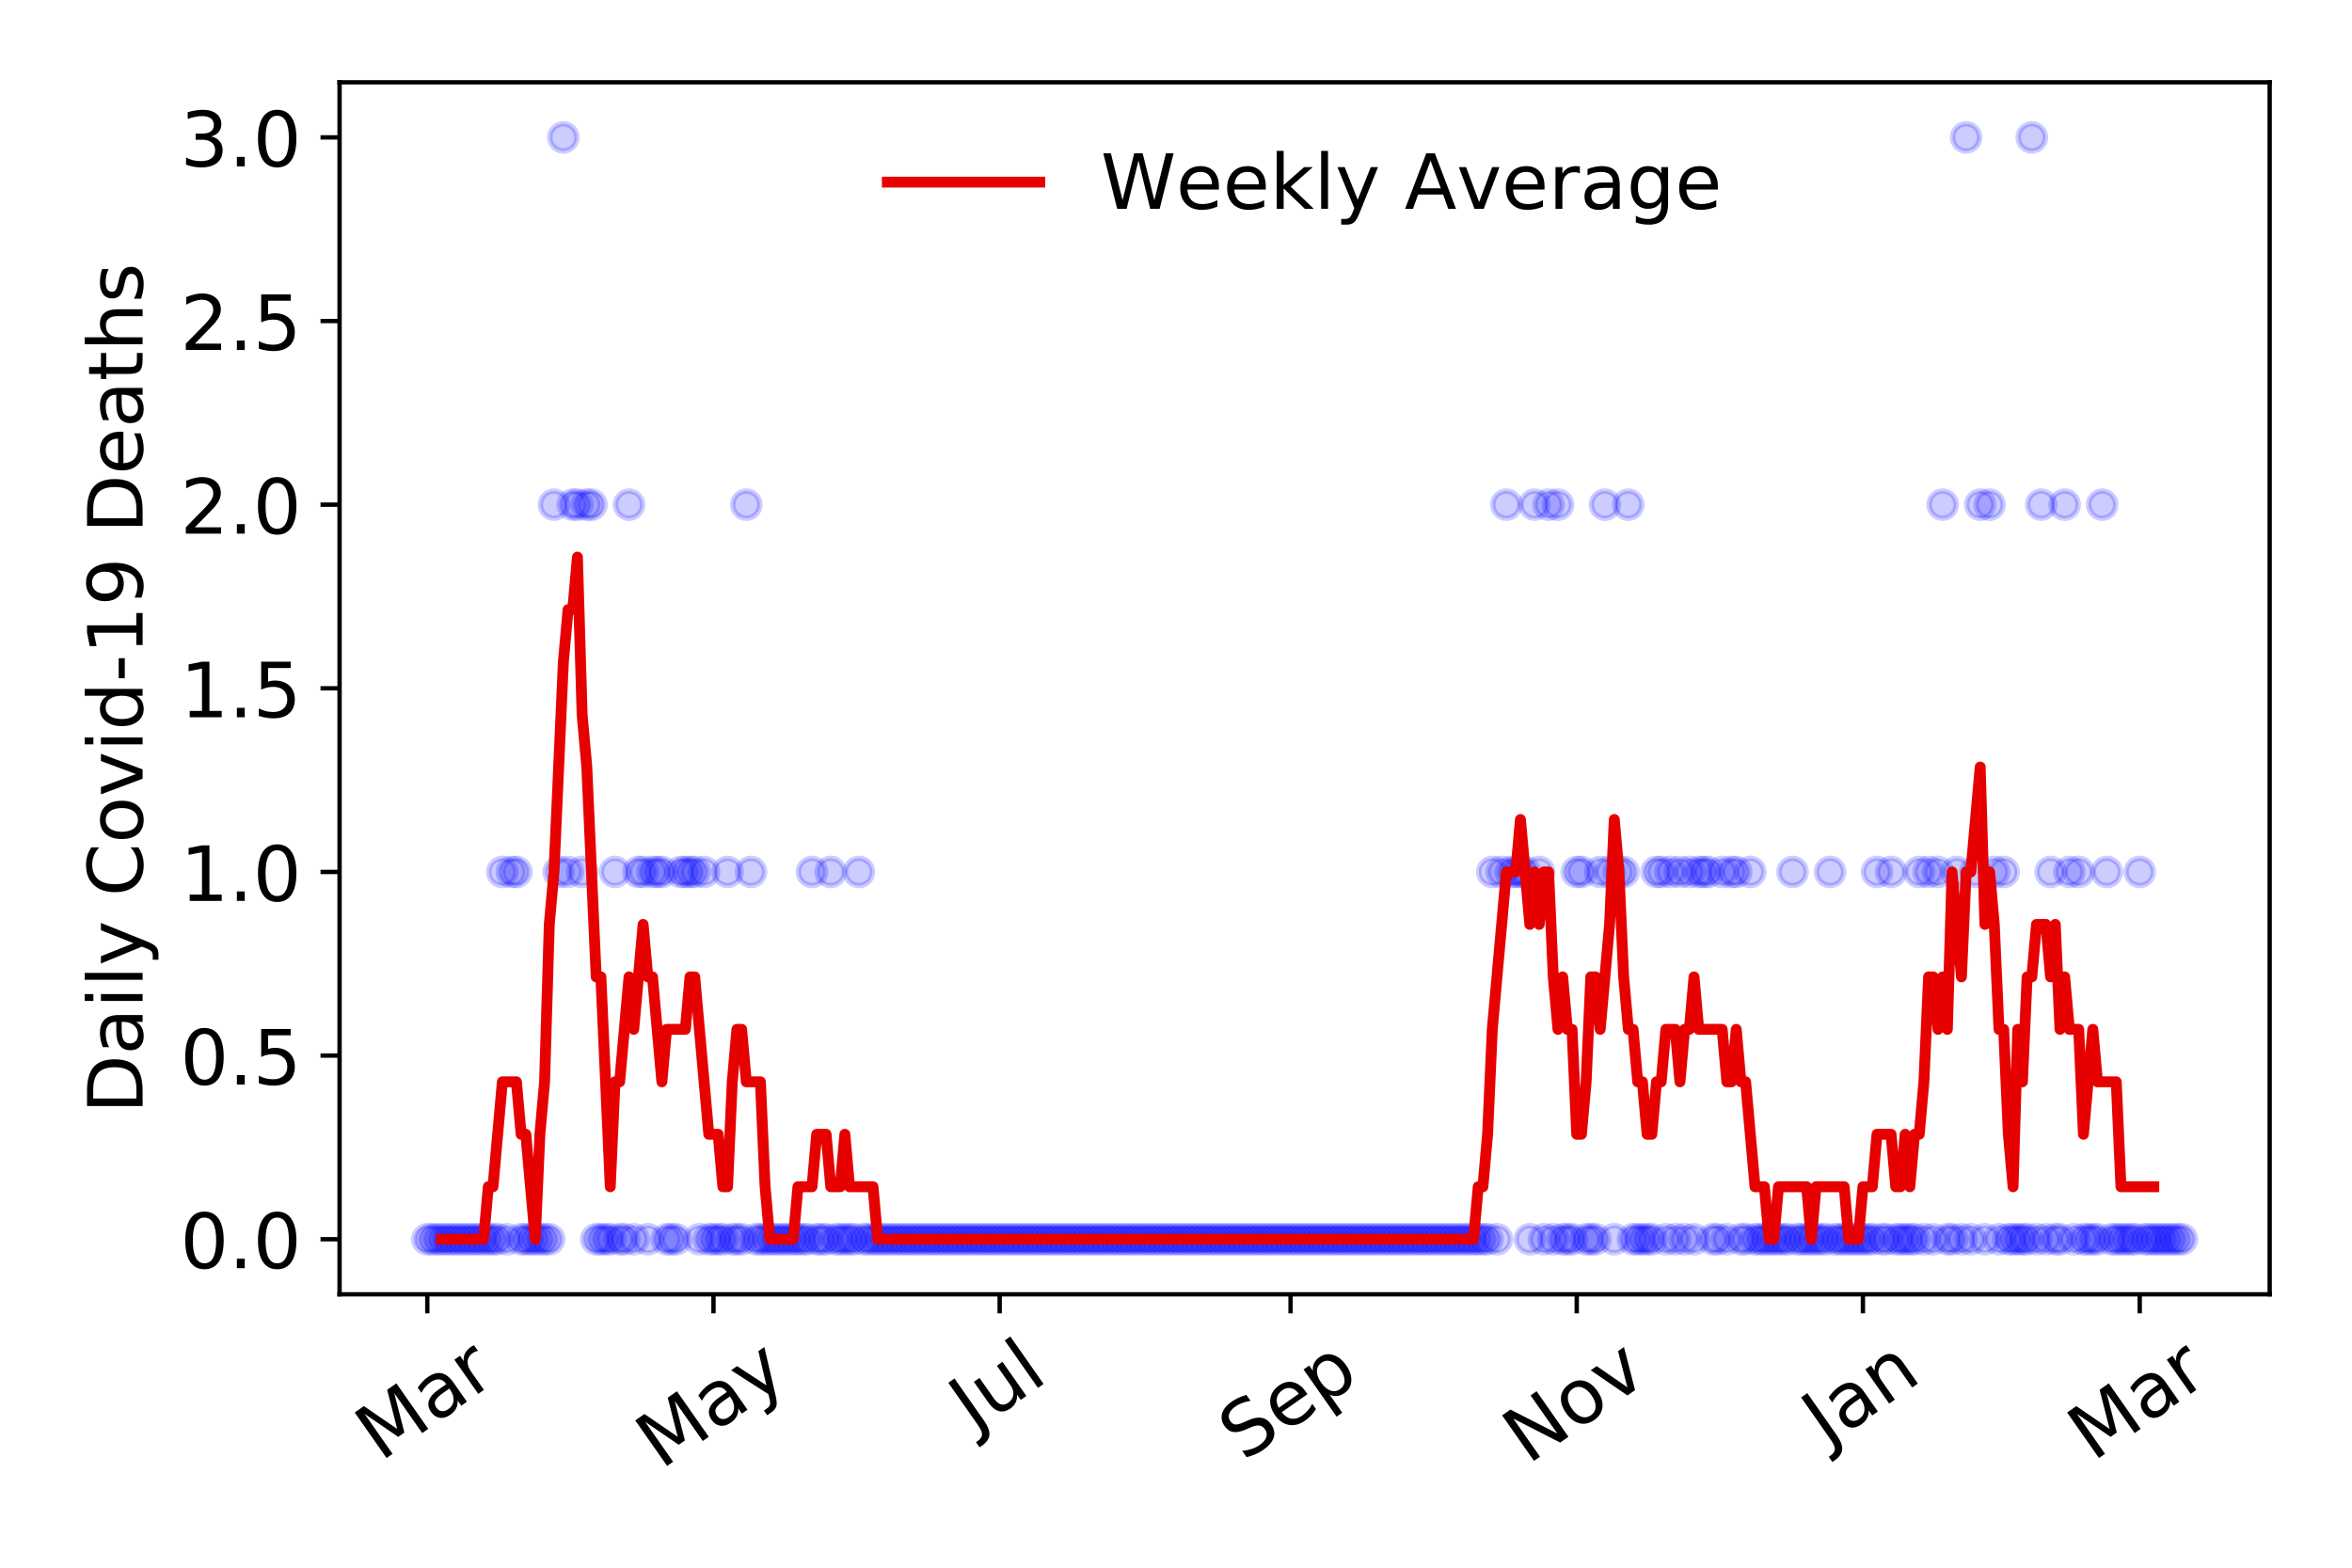 <?xml version="1.0" encoding="utf-8" standalone="no"?>
<!DOCTYPE svg PUBLIC "-//W3C//DTD SVG 1.1//EN"
  "http://www.w3.org/Graphics/SVG/1.1/DTD/svg11.dtd">
<!-- Created with matplotlib (https://matplotlib.org/) -->
<svg height="288pt" version="1.1" viewBox="0 0 432 288" width="432pt" xmlns="http://www.w3.org/2000/svg" xmlns:xlink="http://www.w3.org/1999/xlink">
 <defs>
  <style type="text/css">
*{stroke-linecap:butt;stroke-linejoin:round;}
  </style>
 </defs>
 <g id="figure_1">
  <g id="patch_1">
   <path d="M 0 288 
L 432 288 
L 432 0 
L 0 0 
z
" style="fill:#ffffff;"/>
  </g>
  <g id="axes_1">
   <g id="patch_2">
    <path d="M 62.37 237.778 
L 416.88 237.778 
L 416.88 15.12 
L 62.37 15.12 
z
" style="fill:#ffffff;"/>
   </g>
   <g id="matplotlib.axis_1">
    <g id="xtick_1">
     <g id="line2d_1">
      <defs>
       <path d="M 0 0 
L 0 3.5 
" id="m01f1766bab" style="stroke:#000000;stroke-width:0.8;"/>
      </defs>
      <g>
       <use style="stroke:#000000;stroke-width:0.8;" x="78.484" xlink:href="#m01f1766bab" y="237.778"/>
      </g>
     </g>
     <g id="text_1">
      <!-- Mar -->
      <defs>
       <path d="M 9.812 72.906 
L 24.516 72.906 
L 43.109 23.297 
L 61.812 72.906 
L 76.516 72.906 
L 76.516 0 
L 66.891 0 
L 66.891 64.016 
L 48.094 14.016 
L 38.188 14.016 
L 19.391 64.016 
L 19.391 0 
L 9.812 0 
z
" id="DejaVuSans-77"/>
       <path d="M 34.281 27.484 
Q 23.391 27.484 19.188 25 
Q 14.984 22.516 14.984 16.5 
Q 14.984 11.719 18.141 8.906 
Q 21.297 6.109 26.703 6.109 
Q 34.188 6.109 38.703 11.406 
Q 43.219 16.703 43.219 25.484 
L 43.219 27.484 
z
M 52.203 31.203 
L 52.203 0 
L 43.219 0 
L 43.219 8.297 
Q 40.141 3.328 35.547 0.953 
Q 30.953 -1.422 24.312 -1.422 
Q 15.922 -1.422 10.953 3.297 
Q 6 8.016 6 15.922 
Q 6 25.141 12.172 29.828 
Q 18.359 34.516 30.609 34.516 
L 43.219 34.516 
L 43.219 35.406 
Q 43.219 41.609 39.141 45 
Q 35.062 48.391 27.688 48.391 
Q 23 48.391 18.547 47.266 
Q 14.109 46.141 10.016 43.891 
L 10.016 52.203 
Q 14.938 54.109 19.578 55.047 
Q 24.219 56 28.609 56 
Q 40.484 56 46.344 49.844 
Q 52.203 43.703 52.203 31.203 
z
" id="DejaVuSans-97"/>
       <path d="M 41.109 46.297 
Q 39.594 47.172 37.812 47.578 
Q 36.031 48 33.891 48 
Q 26.266 48 22.188 43.047 
Q 18.109 38.094 18.109 28.812 
L 18.109 0 
L 9.078 0 
L 9.078 54.688 
L 18.109 54.688 
L 18.109 46.188 
Q 20.953 51.172 25.484 53.578 
Q 30.031 56 36.531 56 
Q 37.453 56 38.578 55.875 
Q 39.703 55.766 41.062 55.516 
z
" id="DejaVuSans-114"/>
      </defs>
      <g transform="translate(69.881 268.643)rotate(-35)scale(0.14 -0.14)">
       <use xlink:href="#DejaVuSans-77"/>
       <use x="86.279" xlink:href="#DejaVuSans-97"/>
       <use x="147.559" xlink:href="#DejaVuSans-114"/>
      </g>
     </g>
    </g>
    <g id="xtick_2">
     <g id="line2d_2">
      <g>
       <use style="stroke:#000000;stroke-width:0.8;" x="131.049" xlink:href="#m01f1766bab" y="237.778"/>
      </g>
     </g>
     <g id="text_2">
      <!-- May -->
      <defs>
       <path d="M 32.172 -5.078 
Q 28.375 -14.844 24.75 -17.812 
Q 21.141 -20.797 15.094 -20.797 
L 7.906 -20.797 
L 7.906 -13.281 
L 13.188 -13.281 
Q 16.891 -13.281 18.938 -11.516 
Q 21 -9.766 23.484 -3.219 
L 25.094 0.875 
L 2.984 54.688 
L 12.5 54.688 
L 29.594 11.922 
L 46.688 54.688 
L 56.203 54.688 
z
" id="DejaVuSans-121"/>
      </defs>
      <g transform="translate(121.409 270.094)rotate(-35)scale(0.14 -0.14)">
       <use xlink:href="#DejaVuSans-77"/>
       <use x="86.279" xlink:href="#DejaVuSans-97"/>
       <use x="147.559" xlink:href="#DejaVuSans-121"/>
      </g>
     </g>
    </g>
    <g id="xtick_3">
     <g id="line2d_3">
      <g>
       <use style="stroke:#000000;stroke-width:0.8;" x="183.613" xlink:href="#m01f1766bab" y="237.778"/>
      </g>
     </g>
     <g id="text_3">
      <!-- Jul -->
      <defs>
       <path d="M 9.812 72.906 
L 19.672 72.906 
L 19.672 5.078 
Q 19.672 -8.109 14.672 -14.062 
Q 9.672 -20.016 -1.422 -20.016 
L -5.172 -20.016 
L -5.172 -11.719 
L -2.094 -11.719 
Q 4.438 -11.719 7.125 -8.047 
Q 9.812 -4.391 9.812 5.078 
z
" id="DejaVuSans-74"/>
       <path d="M 8.5 21.578 
L 8.5 54.688 
L 17.484 54.688 
L 17.484 21.922 
Q 17.484 14.156 20.5 10.266 
Q 23.531 6.391 29.594 6.391 
Q 36.859 6.391 41.078 11.031 
Q 45.312 15.672 45.312 23.688 
L 45.312 54.688 
L 54.297 54.688 
L 54.297 0 
L 45.312 0 
L 45.312 8.406 
Q 42.047 3.422 37.719 1 
Q 33.406 -1.422 27.688 -1.422 
Q 18.266 -1.422 13.375 4.438 
Q 8.5 10.297 8.5 21.578 
z
M 31.109 56 
z
" id="DejaVuSans-117"/>
       <path d="M 9.422 75.984 
L 18.406 75.984 
L 18.406 0 
L 9.422 0 
z
" id="DejaVuSans-108"/>
      </defs>
      <g transform="translate(178.911 263.181)rotate(-35)scale(0.14 -0.14)">
       <use xlink:href="#DejaVuSans-74"/>
       <use x="29.492" xlink:href="#DejaVuSans-117"/>
       <use x="92.871" xlink:href="#DejaVuSans-108"/>
      </g>
     </g>
    </g>
    <g id="xtick_4">
     <g id="line2d_4">
      <g>
       <use style="stroke:#000000;stroke-width:0.8;" x="237.04" xlink:href="#m01f1766bab" y="237.778"/>
      </g>
     </g>
     <g id="text_4">
      <!-- Sep -->
      <defs>
       <path d="M 53.516 70.516 
L 53.516 60.891 
Q 47.906 63.578 42.922 64.891 
Q 37.938 66.219 33.297 66.219 
Q 25.25 66.219 20.875 63.094 
Q 16.5 59.969 16.5 54.203 
Q 16.5 49.359 19.406 46.891 
Q 22.312 44.438 30.422 42.922 
L 36.375 41.703 
Q 47.406 39.594 52.656 34.297 
Q 57.906 29 57.906 20.125 
Q 57.906 9.516 50.797 4.047 
Q 43.703 -1.422 29.984 -1.422 
Q 24.812 -1.422 18.969 -0.25 
Q 13.141 0.922 6.891 3.219 
L 6.891 13.375 
Q 12.891 10.016 18.656 8.297 
Q 24.422 6.594 29.984 6.594 
Q 38.422 6.594 43.016 9.906 
Q 47.609 13.234 47.609 19.391 
Q 47.609 24.75 44.312 27.781 
Q 41.016 30.812 33.5 32.328 
L 27.484 33.5 
Q 16.453 35.688 11.516 40.375 
Q 6.594 45.062 6.594 53.422 
Q 6.594 63.094 13.406 68.656 
Q 20.219 74.219 32.172 74.219 
Q 37.312 74.219 42.625 73.281 
Q 47.953 72.359 53.516 70.516 
z
" id="DejaVuSans-83"/>
       <path d="M 56.203 29.594 
L 56.203 25.203 
L 14.891 25.203 
Q 15.484 15.922 20.484 11.062 
Q 25.484 6.203 34.422 6.203 
Q 39.594 6.203 44.453 7.469 
Q 49.312 8.734 54.109 11.281 
L 54.109 2.781 
Q 49.266 0.734 44.188 -0.344 
Q 39.109 -1.422 33.891 -1.422 
Q 20.797 -1.422 13.156 6.188 
Q 5.516 13.812 5.516 26.812 
Q 5.516 40.234 12.766 48.109 
Q 20.016 56 32.328 56 
Q 43.359 56 49.781 48.891 
Q 56.203 41.797 56.203 29.594 
z
M 47.219 32.234 
Q 47.125 39.594 43.094 43.984 
Q 39.062 48.391 32.422 48.391 
Q 24.906 48.391 20.391 44.141 
Q 15.875 39.891 15.188 32.172 
z
" id="DejaVuSans-101"/>
       <path d="M 18.109 8.203 
L 18.109 -20.797 
L 9.078 -20.797 
L 9.078 54.688 
L 18.109 54.688 
L 18.109 46.391 
Q 20.953 51.266 25.266 53.625 
Q 29.594 56 35.594 56 
Q 45.562 56 51.781 48.094 
Q 58.016 40.188 58.016 27.297 
Q 58.016 14.406 51.781 6.484 
Q 45.562 -1.422 35.594 -1.422 
Q 29.594 -1.422 25.266 0.953 
Q 20.953 3.328 18.109 8.203 
z
M 48.688 27.297 
Q 48.688 37.203 44.609 42.844 
Q 40.531 48.484 33.406 48.484 
Q 26.266 48.484 22.188 42.844 
Q 18.109 37.203 18.109 27.297 
Q 18.109 17.391 22.188 11.75 
Q 26.266 6.109 33.406 6.109 
Q 40.531 6.109 44.609 11.75 
Q 48.688 17.391 48.688 27.297 
z
" id="DejaVuSans-112"/>
      </defs>
      <g transform="translate(228.447 268.629)rotate(-35)scale(0.14 -0.14)">
       <use xlink:href="#DejaVuSans-83"/>
       <use x="63.477" xlink:href="#DejaVuSans-101"/>
       <use x="125" xlink:href="#DejaVuSans-112"/>
      </g>
     </g>
    </g>
    <g id="xtick_5">
     <g id="line2d_5">
      <g>
       <use style="stroke:#000000;stroke-width:0.8;" x="289.605" xlink:href="#m01f1766bab" y="237.778"/>
      </g>
     </g>
     <g id="text_5">
      <!-- Nov -->
      <defs>
       <path d="M 9.812 72.906 
L 23.094 72.906 
L 55.422 11.922 
L 55.422 72.906 
L 64.984 72.906 
L 64.984 0 
L 51.703 0 
L 19.391 60.984 
L 19.391 0 
L 9.812 0 
z
" id="DejaVuSans-78"/>
       <path d="M 30.609 48.391 
Q 23.391 48.391 19.188 42.75 
Q 14.984 37.109 14.984 27.297 
Q 14.984 17.484 19.156 11.844 
Q 23.344 6.203 30.609 6.203 
Q 37.797 6.203 41.984 11.859 
Q 46.188 17.531 46.188 27.297 
Q 46.188 37.016 41.984 42.703 
Q 37.797 48.391 30.609 48.391 
z
M 30.609 56 
Q 42.328 56 49.016 48.375 
Q 55.719 40.766 55.719 27.297 
Q 55.719 13.875 49.016 6.219 
Q 42.328 -1.422 30.609 -1.422 
Q 18.844 -1.422 12.172 6.219 
Q 5.516 13.875 5.516 27.297 
Q 5.516 40.766 12.172 48.375 
Q 18.844 56 30.609 56 
z
" id="DejaVuSans-111"/>
       <path d="M 2.984 54.688 
L 12.5 54.688 
L 29.594 8.797 
L 46.688 54.688 
L 56.203 54.688 
L 35.688 0 
L 23.484 0 
z
" id="DejaVuSans-118"/>
      </defs>
      <g transform="translate(280.628 269.166)rotate(-35)scale(0.14 -0.14)">
       <use xlink:href="#DejaVuSans-78"/>
       <use x="74.805" xlink:href="#DejaVuSans-111"/>
       <use x="135.986" xlink:href="#DejaVuSans-118"/>
      </g>
     </g>
    </g>
    <g id="xtick_6">
     <g id="line2d_6">
      <g>
       <use style="stroke:#000000;stroke-width:0.8;" x="342.169" xlink:href="#m01f1766bab" y="237.778"/>
      </g>
     </g>
     <g id="text_6">
      <!-- Jan -->
      <defs>
       <path d="M 54.891 33.016 
L 54.891 0 
L 45.906 0 
L 45.906 32.719 
Q 45.906 40.484 42.875 44.328 
Q 39.844 48.188 33.797 48.188 
Q 26.516 48.188 22.312 43.547 
Q 18.109 38.922 18.109 30.906 
L 18.109 0 
L 9.078 0 
L 9.078 54.688 
L 18.109 54.688 
L 18.109 46.188 
Q 21.344 51.125 25.703 53.562 
Q 30.078 56 35.797 56 
Q 45.219 56 50.047 50.172 
Q 54.891 44.344 54.891 33.016 
z
" id="DejaVuSans-110"/>
      </defs>
      <g transform="translate(335.546 265.871)rotate(-35)scale(0.14 -0.14)">
       <use xlink:href="#DejaVuSans-74"/>
       <use x="29.492" xlink:href="#DejaVuSans-97"/>
       <use x="90.771" xlink:href="#DejaVuSans-110"/>
      </g>
     </g>
    </g>
    <g id="xtick_7">
     <g id="line2d_7">
      <g>
       <use style="stroke:#000000;stroke-width:0.8;" x="393.01" xlink:href="#m01f1766bab" y="237.778"/>
      </g>
     </g>
     <g id="text_7">
      <!-- Mar -->
      <g transform="translate(384.408 268.643)rotate(-35)scale(0.14 -0.14)">
       <use xlink:href="#DejaVuSans-77"/>
       <use x="86.279" xlink:href="#DejaVuSans-97"/>
       <use x="147.559" xlink:href="#DejaVuSans-114"/>
      </g>
     </g>
    </g>
   </g>
   <g id="matplotlib.axis_2">
    <g id="ytick_1">
     <g id="line2d_8">
      <defs>
       <path d="M 0 0 
L -3.5 0 
" id="m5ee1fd7b79" style="stroke:#000000;stroke-width:0.8;"/>
      </defs>
      <g>
       <use style="stroke:#000000;stroke-width:0.8;" x="62.37" xlink:href="#m5ee1fd7b79" y="227.657"/>
      </g>
     </g>
     <g id="text_8">
      <!-- 0.0 -->
      <defs>
       <path d="M 31.781 66.406 
Q 24.172 66.406 20.328 58.906 
Q 16.5 51.422 16.5 36.375 
Q 16.5 21.391 20.328 13.891 
Q 24.172 6.391 31.781 6.391 
Q 39.453 6.391 43.281 13.891 
Q 47.125 21.391 47.125 36.375 
Q 47.125 51.422 43.281 58.906 
Q 39.453 66.406 31.781 66.406 
z
M 31.781 74.219 
Q 44.047 74.219 50.516 64.516 
Q 56.984 54.828 56.984 36.375 
Q 56.984 17.969 50.516 8.266 
Q 44.047 -1.422 31.781 -1.422 
Q 19.531 -1.422 13.062 8.266 
Q 6.594 17.969 6.594 36.375 
Q 6.594 54.828 13.062 64.516 
Q 19.531 74.219 31.781 74.219 
z
" id="DejaVuSans-48"/>
       <path d="M 10.688 12.406 
L 21 12.406 
L 21 0 
L 10.688 0 
z
" id="DejaVuSans-46"/>
      </defs>
      <g transform="translate(33.106 232.976)scale(0.14 -0.14)">
       <use xlink:href="#DejaVuSans-48"/>
       <use x="63.623" xlink:href="#DejaVuSans-46"/>
       <use x="95.41" xlink:href="#DejaVuSans-48"/>
      </g>
     </g>
    </g>
    <g id="ytick_2">
     <g id="line2d_9">
      <g>
       <use style="stroke:#000000;stroke-width:0.8;" x="62.37" xlink:href="#m5ee1fd7b79" y="193.921"/>
      </g>
     </g>
     <g id="text_9">
      <!-- 0.5 -->
      <defs>
       <path d="M 10.797 72.906 
L 49.516 72.906 
L 49.516 64.594 
L 19.828 64.594 
L 19.828 46.734 
Q 21.969 47.469 24.109 47.828 
Q 26.266 48.188 28.422 48.188 
Q 40.625 48.188 47.75 41.5 
Q 54.891 34.812 54.891 23.391 
Q 54.891 11.625 47.562 5.094 
Q 40.234 -1.422 26.906 -1.422 
Q 22.312 -1.422 17.547 -0.641 
Q 12.797 0.141 7.719 1.703 
L 7.719 11.625 
Q 12.109 9.234 16.797 8.062 
Q 21.484 6.891 26.703 6.891 
Q 35.156 6.891 40.078 11.328 
Q 45.016 15.766 45.016 23.391 
Q 45.016 31 40.078 35.438 
Q 35.156 39.891 26.703 39.891 
Q 22.75 39.891 18.812 39.016 
Q 14.891 38.141 10.797 36.281 
z
" id="DejaVuSans-53"/>
      </defs>
      <g transform="translate(33.106 199.24)scale(0.14 -0.14)">
       <use xlink:href="#DejaVuSans-48"/>
       <use x="63.623" xlink:href="#DejaVuSans-46"/>
       <use x="95.41" xlink:href="#DejaVuSans-53"/>
      </g>
     </g>
    </g>
    <g id="ytick_3">
     <g id="line2d_10">
      <g>
       <use style="stroke:#000000;stroke-width:0.8;" x="62.37" xlink:href="#m5ee1fd7b79" y="160.185"/>
      </g>
     </g>
     <g id="text_10">
      <!-- 1.0 -->
      <defs>
       <path d="M 12.406 8.297 
L 28.516 8.297 
L 28.516 63.922 
L 10.984 60.406 
L 10.984 69.391 
L 28.422 72.906 
L 38.281 72.906 
L 38.281 8.297 
L 54.391 8.297 
L 54.391 0 
L 12.406 0 
z
" id="DejaVuSans-49"/>
      </defs>
      <g transform="translate(33.106 165.504)scale(0.14 -0.14)">
       <use xlink:href="#DejaVuSans-49"/>
       <use x="63.623" xlink:href="#DejaVuSans-46"/>
       <use x="95.41" xlink:href="#DejaVuSans-48"/>
      </g>
     </g>
    </g>
    <g id="ytick_4">
     <g id="line2d_11">
      <g>
       <use style="stroke:#000000;stroke-width:0.8;" x="62.37" xlink:href="#m5ee1fd7b79" y="126.449"/>
      </g>
     </g>
     <g id="text_11">
      <!-- 1.5 -->
      <g transform="translate(33.106 131.768)scale(0.14 -0.14)">
       <use xlink:href="#DejaVuSans-49"/>
       <use x="63.623" xlink:href="#DejaVuSans-46"/>
       <use x="95.41" xlink:href="#DejaVuSans-53"/>
      </g>
     </g>
    </g>
    <g id="ytick_5">
     <g id="line2d_12">
      <g>
       <use style="stroke:#000000;stroke-width:0.8;" x="62.37" xlink:href="#m5ee1fd7b79" y="92.713"/>
      </g>
     </g>
     <g id="text_12">
      <!-- 2.0 -->
      <defs>
       <path d="M 19.188 8.297 
L 53.609 8.297 
L 53.609 0 
L 7.328 0 
L 7.328 8.297 
Q 12.938 14.109 22.625 23.891 
Q 32.328 33.688 34.812 36.531 
Q 39.547 41.844 41.422 45.531 
Q 43.312 49.219 43.312 52.781 
Q 43.312 58.594 39.234 62.25 
Q 35.156 65.922 28.609 65.922 
Q 23.969 65.922 18.812 64.312 
Q 13.672 62.703 7.812 59.422 
L 7.812 69.391 
Q 13.766 71.781 18.938 73 
Q 24.125 74.219 28.422 74.219 
Q 39.75 74.219 46.484 68.547 
Q 53.219 62.891 53.219 53.422 
Q 53.219 48.922 51.531 44.891 
Q 49.859 40.875 45.406 35.406 
Q 44.188 33.984 37.641 27.219 
Q 31.109 20.453 19.188 8.297 
z
" id="DejaVuSans-50"/>
      </defs>
      <g transform="translate(33.106 98.032)scale(0.14 -0.14)">
       <use xlink:href="#DejaVuSans-50"/>
       <use x="63.623" xlink:href="#DejaVuSans-46"/>
       <use x="95.41" xlink:href="#DejaVuSans-48"/>
      </g>
     </g>
    </g>
    <g id="ytick_6">
     <g id="line2d_13">
      <g>
       <use style="stroke:#000000;stroke-width:0.8;" x="62.37" xlink:href="#m5ee1fd7b79" y="58.977"/>
      </g>
     </g>
     <g id="text_13">
      <!-- 2.5 -->
      <g transform="translate(33.106 64.296)scale(0.14 -0.14)">
       <use xlink:href="#DejaVuSans-50"/>
       <use x="63.623" xlink:href="#DejaVuSans-46"/>
       <use x="95.41" xlink:href="#DejaVuSans-53"/>
      </g>
     </g>
    </g>
    <g id="ytick_7">
     <g id="line2d_14">
      <g>
       <use style="stroke:#000000;stroke-width:0.8;" x="62.37" xlink:href="#m5ee1fd7b79" y="25.241"/>
      </g>
     </g>
     <g id="text_14">
      <!-- 3.0 -->
      <defs>
       <path d="M 40.578 39.312 
Q 47.656 37.797 51.625 33 
Q 55.609 28.219 55.609 21.188 
Q 55.609 10.406 48.188 4.484 
Q 40.766 -1.422 27.094 -1.422 
Q 22.516 -1.422 17.656 -0.516 
Q 12.797 0.391 7.625 2.203 
L 7.625 11.719 
Q 11.719 9.328 16.594 8.109 
Q 21.484 6.891 26.812 6.891 
Q 36.078 6.891 40.938 10.547 
Q 45.797 14.203 45.797 21.188 
Q 45.797 27.641 41.281 31.266 
Q 36.766 34.906 28.719 34.906 
L 20.219 34.906 
L 20.219 43.016 
L 29.109 43.016 
Q 36.375 43.016 40.234 45.922 
Q 44.094 48.828 44.094 54.297 
Q 44.094 59.906 40.109 62.906 
Q 36.141 65.922 28.719 65.922 
Q 24.656 65.922 20.016 65.031 
Q 15.375 64.156 9.812 62.312 
L 9.812 71.094 
Q 15.438 72.656 20.344 73.438 
Q 25.25 74.219 29.594 74.219 
Q 40.828 74.219 47.359 69.109 
Q 53.906 64.016 53.906 55.328 
Q 53.906 49.266 50.438 45.094 
Q 46.969 40.922 40.578 39.312 
z
" id="DejaVuSans-51"/>
      </defs>
      <g transform="translate(33.106 30.56)scale(0.14 -0.14)">
       <use xlink:href="#DejaVuSans-51"/>
       <use x="63.623" xlink:href="#DejaVuSans-46"/>
       <use x="95.41" xlink:href="#DejaVuSans-48"/>
      </g>
     </g>
    </g>
    <g id="text_15">
     <!-- Daily Covid-19 Deaths -->
     <defs>
      <path d="M 19.672 64.797 
L 19.672 8.109 
L 31.594 8.109 
Q 46.688 8.109 53.688 14.938 
Q 60.688 21.781 60.688 36.531 
Q 60.688 51.172 53.688 57.984 
Q 46.688 64.797 31.594 64.797 
z
M 9.812 72.906 
L 30.078 72.906 
Q 51.266 72.906 61.172 64.094 
Q 71.094 55.281 71.094 36.531 
Q 71.094 17.672 61.125 8.828 
Q 51.172 0 30.078 0 
L 9.812 0 
z
" id="DejaVuSans-68"/>
      <path d="M 9.422 54.688 
L 18.406 54.688 
L 18.406 0 
L 9.422 0 
z
M 9.422 75.984 
L 18.406 75.984 
L 18.406 64.594 
L 9.422 64.594 
z
" id="DejaVuSans-105"/>
      <path id="DejaVuSans-32"/>
      <path d="M 64.406 67.281 
L 64.406 56.891 
Q 59.422 61.531 53.781 63.812 
Q 48.141 66.109 41.797 66.109 
Q 29.297 66.109 22.656 58.469 
Q 16.016 50.828 16.016 36.375 
Q 16.016 21.969 22.656 14.328 
Q 29.297 6.688 41.797 6.688 
Q 48.141 6.688 53.781 8.984 
Q 59.422 11.281 64.406 15.922 
L 64.406 5.609 
Q 59.234 2.094 53.438 0.328 
Q 47.656 -1.422 41.219 -1.422 
Q 24.656 -1.422 15.125 8.703 
Q 5.609 18.844 5.609 36.375 
Q 5.609 53.953 15.125 64.078 
Q 24.656 74.219 41.219 74.219 
Q 47.75 74.219 53.531 72.484 
Q 59.328 70.75 64.406 67.281 
z
" id="DejaVuSans-67"/>
      <path d="M 45.406 46.391 
L 45.406 75.984 
L 54.391 75.984 
L 54.391 0 
L 45.406 0 
L 45.406 8.203 
Q 42.578 3.328 38.25 0.953 
Q 33.938 -1.422 27.875 -1.422 
Q 17.969 -1.422 11.734 6.484 
Q 5.516 14.406 5.516 27.297 
Q 5.516 40.188 11.734 48.094 
Q 17.969 56 27.875 56 
Q 33.938 56 38.25 53.625 
Q 42.578 51.266 45.406 46.391 
z
M 14.797 27.297 
Q 14.797 17.391 18.875 11.75 
Q 22.953 6.109 30.078 6.109 
Q 37.203 6.109 41.297 11.75 
Q 45.406 17.391 45.406 27.297 
Q 45.406 37.203 41.297 42.844 
Q 37.203 48.484 30.078 48.484 
Q 22.953 48.484 18.875 42.844 
Q 14.797 37.203 14.797 27.297 
z
" id="DejaVuSans-100"/>
      <path d="M 4.891 31.391 
L 31.203 31.391 
L 31.203 23.391 
L 4.891 23.391 
z
" id="DejaVuSans-45"/>
      <path d="M 10.984 1.516 
L 10.984 10.5 
Q 14.703 8.734 18.5 7.812 
Q 22.312 6.891 25.984 6.891 
Q 35.75 6.891 40.891 13.453 
Q 46.047 20.016 46.781 33.406 
Q 43.953 29.203 39.594 26.953 
Q 35.25 24.703 29.984 24.703 
Q 19.047 24.703 12.672 31.312 
Q 6.297 37.938 6.297 49.422 
Q 6.297 60.641 12.938 67.422 
Q 19.578 74.219 30.609 74.219 
Q 43.266 74.219 49.922 64.516 
Q 56.594 54.828 56.594 36.375 
Q 56.594 19.141 48.406 8.859 
Q 40.234 -1.422 26.422 -1.422 
Q 22.703 -1.422 18.891 -0.688 
Q 15.094 0.047 10.984 1.516 
z
M 30.609 32.422 
Q 37.25 32.422 41.125 36.953 
Q 45.016 41.5 45.016 49.422 
Q 45.016 57.281 41.125 61.844 
Q 37.25 66.406 30.609 66.406 
Q 23.969 66.406 20.094 61.844 
Q 16.219 57.281 16.219 49.422 
Q 16.219 41.5 20.094 36.953 
Q 23.969 32.422 30.609 32.422 
z
" id="DejaVuSans-57"/>
      <path d="M 18.312 70.219 
L 18.312 54.688 
L 36.812 54.688 
L 36.812 47.703 
L 18.312 47.703 
L 18.312 18.016 
Q 18.312 11.328 20.141 9.422 
Q 21.969 7.516 27.594 7.516 
L 36.812 7.516 
L 36.812 0 
L 27.594 0 
Q 17.188 0 13.234 3.875 
Q 9.281 7.766 9.281 18.016 
L 9.281 47.703 
L 2.688 47.703 
L 2.688 54.688 
L 9.281 54.688 
L 9.281 70.219 
z
" id="DejaVuSans-116"/>
      <path d="M 54.891 33.016 
L 54.891 0 
L 45.906 0 
L 45.906 32.719 
Q 45.906 40.484 42.875 44.328 
Q 39.844 48.188 33.797 48.188 
Q 26.516 48.188 22.312 43.547 
Q 18.109 38.922 18.109 30.906 
L 18.109 0 
L 9.078 0 
L 9.078 75.984 
L 18.109 75.984 
L 18.109 46.188 
Q 21.344 51.125 25.703 53.562 
Q 30.078 56 35.797 56 
Q 45.219 56 50.047 50.172 
Q 54.891 44.344 54.891 33.016 
z
" id="DejaVuSans-104"/>
      <path d="M 44.281 53.078 
L 44.281 44.578 
Q 40.484 46.531 36.375 47.5 
Q 32.281 48.484 27.875 48.484 
Q 21.188 48.484 17.844 46.438 
Q 14.5 44.391 14.5 40.281 
Q 14.5 37.156 16.891 35.375 
Q 19.281 33.594 26.516 31.984 
L 29.594 31.297 
Q 39.156 29.25 43.188 25.516 
Q 47.219 21.781 47.219 15.094 
Q 47.219 7.469 41.188 3.016 
Q 35.156 -1.422 24.609 -1.422 
Q 20.219 -1.422 15.453 -0.562 
Q 10.688 0.297 5.422 2 
L 5.422 11.281 
Q 10.406 8.688 15.234 7.391 
Q 20.062 6.109 24.812 6.109 
Q 31.156 6.109 34.562 8.281 
Q 37.984 10.453 37.984 14.406 
Q 37.984 18.062 35.516 20.016 
Q 33.062 21.969 24.703 23.781 
L 21.578 24.516 
Q 13.234 26.266 9.516 29.906 
Q 5.812 33.547 5.812 39.891 
Q 5.812 47.609 11.281 51.797 
Q 16.75 56 26.812 56 
Q 31.781 56 36.172 55.266 
Q 40.578 54.547 44.281 53.078 
z
" id="DejaVuSans-115"/>
     </defs>
     <g transform="translate(26.194 204.56)rotate(-90)scale(0.14 -0.14)">
      <use xlink:href="#DejaVuSans-68"/>
      <use x="77.002" xlink:href="#DejaVuSans-97"/>
      <use x="138.281" xlink:href="#DejaVuSans-105"/>
      <use x="166.064" xlink:href="#DejaVuSans-108"/>
      <use x="193.848" xlink:href="#DejaVuSans-121"/>
      <use x="253.027" xlink:href="#DejaVuSans-32"/>
      <use x="284.814" xlink:href="#DejaVuSans-67"/>
      <use x="354.639" xlink:href="#DejaVuSans-111"/>
      <use x="415.82" xlink:href="#DejaVuSans-118"/>
      <use x="475" xlink:href="#DejaVuSans-105"/>
      <use x="502.783" xlink:href="#DejaVuSans-100"/>
      <use x="566.26" xlink:href="#DejaVuSans-45"/>
      <use x="602.344" xlink:href="#DejaVuSans-49"/>
      <use x="665.967" xlink:href="#DejaVuSans-57"/>
      <use x="729.59" xlink:href="#DejaVuSans-32"/>
      <use x="761.377" xlink:href="#DejaVuSans-68"/>
      <use x="838.379" xlink:href="#DejaVuSans-101"/>
      <use x="899.902" xlink:href="#DejaVuSans-97"/>
      <use x="961.182" xlink:href="#DejaVuSans-116"/>
      <use x="1000.391" xlink:href="#DejaVuSans-104"/>
      <use x="1063.77" xlink:href="#DejaVuSans-115"/>
     </g>
    </g>
   </g>
   <g id="line2d_15">
    <defs>
     <path d="M 0 2.5 
C 0.663 2.5 1.299 2.237 1.768 1.768 
C 2.237 1.299 2.5 0.663 2.5 0 
C 2.5 -0.663 2.237 -1.299 1.768 -1.768 
C 1.299 -2.237 0.663 -2.5 0 -2.5 
C -0.663 -2.5 -1.299 -2.237 -1.768 -1.768 
C -2.237 -1.299 -2.5 -0.663 -2.5 0 
C -2.5 0.663 -2.237 1.299 -1.768 1.768 
C -1.299 2.237 -0.663 2.5 0 2.5 
z
" id="m53d1c2b065" style="stroke:#0000ff;stroke-opacity:0.2;"/>
    </defs>
    <g clip-path="url(#p9663d17271)">
     <use style="fill:#0000ff;fill-opacity:0.2;stroke:#0000ff;stroke-opacity:0.2;" x="78.484" xlink:href="#m53d1c2b065" y="227.657"/>
     <use style="fill:#0000ff;fill-opacity:0.2;stroke:#0000ff;stroke-opacity:0.2;" x="79.346" xlink:href="#m53d1c2b065" y="227.657"/>
     <use style="fill:#0000ff;fill-opacity:0.2;stroke:#0000ff;stroke-opacity:0.2;" x="80.208" xlink:href="#m53d1c2b065" y="227.657"/>
     <use style="fill:#0000ff;fill-opacity:0.2;stroke:#0000ff;stroke-opacity:0.2;" x="81.069" xlink:href="#m53d1c2b065" y="227.657"/>
     <use style="fill:#0000ff;fill-opacity:0.2;stroke:#0000ff;stroke-opacity:0.2;" x="81.931" xlink:href="#m53d1c2b065" y="227.657"/>
     <use style="fill:#0000ff;fill-opacity:0.2;stroke:#0000ff;stroke-opacity:0.2;" x="82.793" xlink:href="#m53d1c2b065" y="227.657"/>
     <use style="fill:#0000ff;fill-opacity:0.2;stroke:#0000ff;stroke-opacity:0.2;" x="83.654" xlink:href="#m53d1c2b065" y="227.657"/>
     <use style="fill:#0000ff;fill-opacity:0.2;stroke:#0000ff;stroke-opacity:0.2;" x="84.516" xlink:href="#m53d1c2b065" y="227.657"/>
     <use style="fill:#0000ff;fill-opacity:0.2;stroke:#0000ff;stroke-opacity:0.2;" x="85.378" xlink:href="#m53d1c2b065" y="227.657"/>
     <use style="fill:#0000ff;fill-opacity:0.2;stroke:#0000ff;stroke-opacity:0.2;" x="86.24" xlink:href="#m53d1c2b065" y="227.657"/>
     <use style="fill:#0000ff;fill-opacity:0.2;stroke:#0000ff;stroke-opacity:0.2;" x="87.101" xlink:href="#m53d1c2b065" y="227.657"/>
     <use style="fill:#0000ff;fill-opacity:0.2;stroke:#0000ff;stroke-opacity:0.2;" x="87.963" xlink:href="#m53d1c2b065" y="227.657"/>
     <use style="fill:#0000ff;fill-opacity:0.2;stroke:#0000ff;stroke-opacity:0.2;" x="88.825" xlink:href="#m53d1c2b065" y="227.657"/>
     <use style="fill:#0000ff;fill-opacity:0.2;stroke:#0000ff;stroke-opacity:0.2;" x="89.686" xlink:href="#m53d1c2b065" y="227.657"/>
     <use style="fill:#0000ff;fill-opacity:0.2;stroke:#0000ff;stroke-opacity:0.2;" x="90.548" xlink:href="#m53d1c2b065" y="227.657"/>
     <use style="fill:#0000ff;fill-opacity:0.2;stroke:#0000ff;stroke-opacity:0.2;" x="91.41" xlink:href="#m53d1c2b065" y="227.657"/>
     <use style="fill:#0000ff;fill-opacity:0.2;stroke:#0000ff;stroke-opacity:0.2;" x="92.272" xlink:href="#m53d1c2b065" y="160.185"/>
     <use style="fill:#0000ff;fill-opacity:0.2;stroke:#0000ff;stroke-opacity:0.2;" x="93.133" xlink:href="#m53d1c2b065" y="227.657"/>
     <use style="fill:#0000ff;fill-opacity:0.2;stroke:#0000ff;stroke-opacity:0.2;" x="93.995" xlink:href="#m53d1c2b065" y="160.185"/>
     <use style="fill:#0000ff;fill-opacity:0.2;stroke:#0000ff;stroke-opacity:0.2;" x="94.857" xlink:href="#m53d1c2b065" y="160.185"/>
     <use style="fill:#0000ff;fill-opacity:0.2;stroke:#0000ff;stroke-opacity:0.2;" x="95.718" xlink:href="#m53d1c2b065" y="227.657"/>
     <use style="fill:#0000ff;fill-opacity:0.2;stroke:#0000ff;stroke-opacity:0.2;" x="96.58" xlink:href="#m53d1c2b065" y="227.657"/>
     <use style="fill:#0000ff;fill-opacity:0.2;stroke:#0000ff;stroke-opacity:0.2;" x="97.442" xlink:href="#m53d1c2b065" y="227.657"/>
     <use style="fill:#0000ff;fill-opacity:0.2;stroke:#0000ff;stroke-opacity:0.2;" x="98.304" xlink:href="#m53d1c2b065" y="227.657"/>
     <use style="fill:#0000ff;fill-opacity:0.2;stroke:#0000ff;stroke-opacity:0.2;" x="99.165" xlink:href="#m53d1c2b065" y="227.657"/>
     <use style="fill:#0000ff;fill-opacity:0.2;stroke:#0000ff;stroke-opacity:0.2;" x="100.027" xlink:href="#m53d1c2b065" y="227.657"/>
     <use style="fill:#0000ff;fill-opacity:0.2;stroke:#0000ff;stroke-opacity:0.2;" x="100.889" xlink:href="#m53d1c2b065" y="227.657"/>
     <use style="fill:#0000ff;fill-opacity:0.2;stroke:#0000ff;stroke-opacity:0.2;" x="101.75" xlink:href="#m53d1c2b065" y="92.713"/>
     <use style="fill:#0000ff;fill-opacity:0.2;stroke:#0000ff;stroke-opacity:0.2;" x="102.612" xlink:href="#m53d1c2b065" y="160.185"/>
     <use style="fill:#0000ff;fill-opacity:0.2;stroke:#0000ff;stroke-opacity:0.2;" x="103.474" xlink:href="#m53d1c2b065" y="25.241"/>
     <use style="fill:#0000ff;fill-opacity:0.2;stroke:#0000ff;stroke-opacity:0.2;" x="104.336" xlink:href="#m53d1c2b065" y="160.185"/>
     <use style="fill:#0000ff;fill-opacity:0.2;stroke:#0000ff;stroke-opacity:0.2;" x="105.197" xlink:href="#m53d1c2b065" y="92.713"/>
     <use style="fill:#0000ff;fill-opacity:0.2;stroke:#0000ff;stroke-opacity:0.2;" x="106.059" xlink:href="#m53d1c2b065" y="92.713"/>
     <use style="fill:#0000ff;fill-opacity:0.2;stroke:#0000ff;stroke-opacity:0.2;" x="106.921" xlink:href="#m53d1c2b065" y="160.185"/>
     <use style="fill:#0000ff;fill-opacity:0.2;stroke:#0000ff;stroke-opacity:0.2;" x="107.782" xlink:href="#m53d1c2b065" y="92.713"/>
     <use style="fill:#0000ff;fill-opacity:0.2;stroke:#0000ff;stroke-opacity:0.2;" x="108.644" xlink:href="#m53d1c2b065" y="92.713"/>
     <use style="fill:#0000ff;fill-opacity:0.2;stroke:#0000ff;stroke-opacity:0.2;" x="109.506" xlink:href="#m53d1c2b065" y="227.657"/>
     <use style="fill:#0000ff;fill-opacity:0.2;stroke:#0000ff;stroke-opacity:0.2;" x="110.368" xlink:href="#m53d1c2b065" y="227.657"/>
     <use style="fill:#0000ff;fill-opacity:0.2;stroke:#0000ff;stroke-opacity:0.2;" x="111.229" xlink:href="#m53d1c2b065" y="227.657"/>
     <use style="fill:#0000ff;fill-opacity:0.2;stroke:#0000ff;stroke-opacity:0.2;" x="112.091" xlink:href="#m53d1c2b065" y="227.657"/>
     <use style="fill:#0000ff;fill-opacity:0.2;stroke:#0000ff;stroke-opacity:0.2;" x="112.953" xlink:href="#m53d1c2b065" y="160.185"/>
     <use style="fill:#0000ff;fill-opacity:0.2;stroke:#0000ff;stroke-opacity:0.2;" x="113.814" xlink:href="#m53d1c2b065" y="227.657"/>
     <use style="fill:#0000ff;fill-opacity:0.2;stroke:#0000ff;stroke-opacity:0.2;" x="114.676" xlink:href="#m53d1c2b065" y="227.657"/>
     <use style="fill:#0000ff;fill-opacity:0.2;stroke:#0000ff;stroke-opacity:0.2;" x="115.538" xlink:href="#m53d1c2b065" y="92.713"/>
     <use style="fill:#0000ff;fill-opacity:0.2;stroke:#0000ff;stroke-opacity:0.2;" x="116.4" xlink:href="#m53d1c2b065" y="227.657"/>
     <use style="fill:#0000ff;fill-opacity:0.2;stroke:#0000ff;stroke-opacity:0.2;" x="117.261" xlink:href="#m53d1c2b065" y="160.185"/>
     <use style="fill:#0000ff;fill-opacity:0.2;stroke:#0000ff;stroke-opacity:0.2;" x="118.123" xlink:href="#m53d1c2b065" y="160.185"/>
     <use style="fill:#0000ff;fill-opacity:0.2;stroke:#0000ff;stroke-opacity:0.2;" x="118.985" xlink:href="#m53d1c2b065" y="227.657"/>
     <use style="fill:#0000ff;fill-opacity:0.2;stroke:#0000ff;stroke-opacity:0.2;" x="119.846" xlink:href="#m53d1c2b065" y="160.185"/>
     <use style="fill:#0000ff;fill-opacity:0.2;stroke:#0000ff;stroke-opacity:0.2;" x="120.708" xlink:href="#m53d1c2b065" y="160.185"/>
     <use style="fill:#0000ff;fill-opacity:0.2;stroke:#0000ff;stroke-opacity:0.2;" x="121.57" xlink:href="#m53d1c2b065" y="160.185"/>
     <use style="fill:#0000ff;fill-opacity:0.2;stroke:#0000ff;stroke-opacity:0.2;" x="122.432" xlink:href="#m53d1c2b065" y="227.657"/>
     <use style="fill:#0000ff;fill-opacity:0.2;stroke:#0000ff;stroke-opacity:0.2;" x="123.293" xlink:href="#m53d1c2b065" y="227.657"/>
     <use style="fill:#0000ff;fill-opacity:0.2;stroke:#0000ff;stroke-opacity:0.2;" x="124.155" xlink:href="#m53d1c2b065" y="227.657"/>
     <use style="fill:#0000ff;fill-opacity:0.2;stroke:#0000ff;stroke-opacity:0.2;" x="125.017" xlink:href="#m53d1c2b065" y="160.185"/>
     <use style="fill:#0000ff;fill-opacity:0.2;stroke:#0000ff;stroke-opacity:0.2;" x="125.878" xlink:href="#m53d1c2b065" y="160.185"/>
     <use style="fill:#0000ff;fill-opacity:0.2;stroke:#0000ff;stroke-opacity:0.2;" x="126.74" xlink:href="#m53d1c2b065" y="160.185"/>
     <use style="fill:#0000ff;fill-opacity:0.2;stroke:#0000ff;stroke-opacity:0.2;" x="127.602" xlink:href="#m53d1c2b065" y="160.185"/>
     <use style="fill:#0000ff;fill-opacity:0.2;stroke:#0000ff;stroke-opacity:0.2;" x="128.464" xlink:href="#m53d1c2b065" y="227.657"/>
     <use style="fill:#0000ff;fill-opacity:0.2;stroke:#0000ff;stroke-opacity:0.2;" x="129.325" xlink:href="#m53d1c2b065" y="160.185"/>
     <use style="fill:#0000ff;fill-opacity:0.2;stroke:#0000ff;stroke-opacity:0.2;" x="130.187" xlink:href="#m53d1c2b065" y="227.657"/>
     <use style="fill:#0000ff;fill-opacity:0.2;stroke:#0000ff;stroke-opacity:0.2;" x="131.049" xlink:href="#m53d1c2b065" y="227.657"/>
     <use style="fill:#0000ff;fill-opacity:0.2;stroke:#0000ff;stroke-opacity:0.2;" x="131.91" xlink:href="#m53d1c2b065" y="227.657"/>
     <use style="fill:#0000ff;fill-opacity:0.2;stroke:#0000ff;stroke-opacity:0.2;" x="132.772" xlink:href="#m53d1c2b065" y="227.657"/>
     <use style="fill:#0000ff;fill-opacity:0.2;stroke:#0000ff;stroke-opacity:0.2;" x="133.634" xlink:href="#m53d1c2b065" y="160.185"/>
     <use style="fill:#0000ff;fill-opacity:0.2;stroke:#0000ff;stroke-opacity:0.2;" x="134.496" xlink:href="#m53d1c2b065" y="227.657"/>
     <use style="fill:#0000ff;fill-opacity:0.2;stroke:#0000ff;stroke-opacity:0.2;" x="135.357" xlink:href="#m53d1c2b065" y="227.657"/>
     <use style="fill:#0000ff;fill-opacity:0.2;stroke:#0000ff;stroke-opacity:0.2;" x="136.219" xlink:href="#m53d1c2b065" y="227.657"/>
     <use style="fill:#0000ff;fill-opacity:0.2;stroke:#0000ff;stroke-opacity:0.2;" x="137.081" xlink:href="#m53d1c2b065" y="92.713"/>
     <use style="fill:#0000ff;fill-opacity:0.2;stroke:#0000ff;stroke-opacity:0.2;" x="137.943" xlink:href="#m53d1c2b065" y="160.185"/>
     <use style="fill:#0000ff;fill-opacity:0.2;stroke:#0000ff;stroke-opacity:0.2;" x="138.804" xlink:href="#m53d1c2b065" y="227.657"/>
     <use style="fill:#0000ff;fill-opacity:0.2;stroke:#0000ff;stroke-opacity:0.2;" x="139.666" xlink:href="#m53d1c2b065" y="227.657"/>
     <use style="fill:#0000ff;fill-opacity:0.2;stroke:#0000ff;stroke-opacity:0.2;" x="140.528" xlink:href="#m53d1c2b065" y="227.657"/>
     <use style="fill:#0000ff;fill-opacity:0.2;stroke:#0000ff;stroke-opacity:0.2;" x="141.389" xlink:href="#m53d1c2b065" y="227.657"/>
     <use style="fill:#0000ff;fill-opacity:0.2;stroke:#0000ff;stroke-opacity:0.2;" x="142.251" xlink:href="#m53d1c2b065" y="227.657"/>
     <use style="fill:#0000ff;fill-opacity:0.2;stroke:#0000ff;stroke-opacity:0.2;" x="143.113" xlink:href="#m53d1c2b065" y="227.657"/>
     <use style="fill:#0000ff;fill-opacity:0.2;stroke:#0000ff;stroke-opacity:0.2;" x="143.975" xlink:href="#m53d1c2b065" y="227.657"/>
     <use style="fill:#0000ff;fill-opacity:0.2;stroke:#0000ff;stroke-opacity:0.2;" x="144.836" xlink:href="#m53d1c2b065" y="227.657"/>
     <use style="fill:#0000ff;fill-opacity:0.2;stroke:#0000ff;stroke-opacity:0.2;" x="145.698" xlink:href="#m53d1c2b065" y="227.657"/>
     <use style="fill:#0000ff;fill-opacity:0.2;stroke:#0000ff;stroke-opacity:0.2;" x="146.56" xlink:href="#m53d1c2b065" y="227.657"/>
     <use style="fill:#0000ff;fill-opacity:0.2;stroke:#0000ff;stroke-opacity:0.2;" x="147.421" xlink:href="#m53d1c2b065" y="227.657"/>
     <use style="fill:#0000ff;fill-opacity:0.2;stroke:#0000ff;stroke-opacity:0.2;" x="148.283" xlink:href="#m53d1c2b065" y="227.657"/>
     <use style="fill:#0000ff;fill-opacity:0.2;stroke:#0000ff;stroke-opacity:0.2;" x="149.145" xlink:href="#m53d1c2b065" y="160.185"/>
     <use style="fill:#0000ff;fill-opacity:0.2;stroke:#0000ff;stroke-opacity:0.2;" x="150.007" xlink:href="#m53d1c2b065" y="227.657"/>
     <use style="fill:#0000ff;fill-opacity:0.2;stroke:#0000ff;stroke-opacity:0.2;" x="150.868" xlink:href="#m53d1c2b065" y="227.657"/>
     <use style="fill:#0000ff;fill-opacity:0.2;stroke:#0000ff;stroke-opacity:0.2;" x="151.73" xlink:href="#m53d1c2b065" y="227.657"/>
     <use style="fill:#0000ff;fill-opacity:0.2;stroke:#0000ff;stroke-opacity:0.2;" x="152.592" xlink:href="#m53d1c2b065" y="160.185"/>
     <use style="fill:#0000ff;fill-opacity:0.2;stroke:#0000ff;stroke-opacity:0.2;" x="153.453" xlink:href="#m53d1c2b065" y="227.657"/>
     <use style="fill:#0000ff;fill-opacity:0.2;stroke:#0000ff;stroke-opacity:0.2;" x="154.315" xlink:href="#m53d1c2b065" y="227.657"/>
     <use style="fill:#0000ff;fill-opacity:0.2;stroke:#0000ff;stroke-opacity:0.2;" x="155.177" xlink:href="#m53d1c2b065" y="227.657"/>
     <use style="fill:#0000ff;fill-opacity:0.2;stroke:#0000ff;stroke-opacity:0.2;" x="156.039" xlink:href="#m53d1c2b065" y="227.657"/>
     <use style="fill:#0000ff;fill-opacity:0.2;stroke:#0000ff;stroke-opacity:0.2;" x="156.9" xlink:href="#m53d1c2b065" y="227.657"/>
     <use style="fill:#0000ff;fill-opacity:0.2;stroke:#0000ff;stroke-opacity:0.2;" x="157.762" xlink:href="#m53d1c2b065" y="160.185"/>
     <use style="fill:#0000ff;fill-opacity:0.2;stroke:#0000ff;stroke-opacity:0.2;" x="158.624" xlink:href="#m53d1c2b065" y="227.657"/>
     <use style="fill:#0000ff;fill-opacity:0.2;stroke:#0000ff;stroke-opacity:0.2;" x="159.485" xlink:href="#m53d1c2b065" y="227.657"/>
     <use style="fill:#0000ff;fill-opacity:0.2;stroke:#0000ff;stroke-opacity:0.2;" x="160.347" xlink:href="#m53d1c2b065" y="227.657"/>
     <use style="fill:#0000ff;fill-opacity:0.2;stroke:#0000ff;stroke-opacity:0.2;" x="161.209" xlink:href="#m53d1c2b065" y="227.657"/>
     <use style="fill:#0000ff;fill-opacity:0.2;stroke:#0000ff;stroke-opacity:0.2;" x="162.071" xlink:href="#m53d1c2b065" y="227.657"/>
     <use style="fill:#0000ff;fill-opacity:0.2;stroke:#0000ff;stroke-opacity:0.2;" x="162.932" xlink:href="#m53d1c2b065" y="227.657"/>
     <use style="fill:#0000ff;fill-opacity:0.2;stroke:#0000ff;stroke-opacity:0.2;" x="163.794" xlink:href="#m53d1c2b065" y="227.657"/>
     <use style="fill:#0000ff;fill-opacity:0.2;stroke:#0000ff;stroke-opacity:0.2;" x="164.656" xlink:href="#m53d1c2b065" y="227.657"/>
     <use style="fill:#0000ff;fill-opacity:0.2;stroke:#0000ff;stroke-opacity:0.2;" x="165.517" xlink:href="#m53d1c2b065" y="227.657"/>
     <use style="fill:#0000ff;fill-opacity:0.2;stroke:#0000ff;stroke-opacity:0.2;" x="166.379" xlink:href="#m53d1c2b065" y="227.657"/>
     <use style="fill:#0000ff;fill-opacity:0.2;stroke:#0000ff;stroke-opacity:0.2;" x="167.241" xlink:href="#m53d1c2b065" y="227.657"/>
     <use style="fill:#0000ff;fill-opacity:0.2;stroke:#0000ff;stroke-opacity:0.2;" x="168.103" xlink:href="#m53d1c2b065" y="227.657"/>
     <use style="fill:#0000ff;fill-opacity:0.2;stroke:#0000ff;stroke-opacity:0.2;" x="168.964" xlink:href="#m53d1c2b065" y="227.657"/>
     <use style="fill:#0000ff;fill-opacity:0.2;stroke:#0000ff;stroke-opacity:0.2;" x="169.826" xlink:href="#m53d1c2b065" y="227.657"/>
     <use style="fill:#0000ff;fill-opacity:0.2;stroke:#0000ff;stroke-opacity:0.2;" x="170.688" xlink:href="#m53d1c2b065" y="227.657"/>
     <use style="fill:#0000ff;fill-opacity:0.2;stroke:#0000ff;stroke-opacity:0.2;" x="171.549" xlink:href="#m53d1c2b065" y="227.657"/>
     <use style="fill:#0000ff;fill-opacity:0.2;stroke:#0000ff;stroke-opacity:0.2;" x="172.411" xlink:href="#m53d1c2b065" y="227.657"/>
     <use style="fill:#0000ff;fill-opacity:0.2;stroke:#0000ff;stroke-opacity:0.2;" x="173.273" xlink:href="#m53d1c2b065" y="227.657"/>
     <use style="fill:#0000ff;fill-opacity:0.2;stroke:#0000ff;stroke-opacity:0.2;" x="174.135" xlink:href="#m53d1c2b065" y="227.657"/>
     <use style="fill:#0000ff;fill-opacity:0.2;stroke:#0000ff;stroke-opacity:0.2;" x="174.996" xlink:href="#m53d1c2b065" y="227.657"/>
     <use style="fill:#0000ff;fill-opacity:0.2;stroke:#0000ff;stroke-opacity:0.2;" x="175.858" xlink:href="#m53d1c2b065" y="227.657"/>
     <use style="fill:#0000ff;fill-opacity:0.2;stroke:#0000ff;stroke-opacity:0.2;" x="176.72" xlink:href="#m53d1c2b065" y="227.657"/>
     <use style="fill:#0000ff;fill-opacity:0.2;stroke:#0000ff;stroke-opacity:0.2;" x="177.581" xlink:href="#m53d1c2b065" y="227.657"/>
     <use style="fill:#0000ff;fill-opacity:0.2;stroke:#0000ff;stroke-opacity:0.2;" x="178.443" xlink:href="#m53d1c2b065" y="227.657"/>
     <use style="fill:#0000ff;fill-opacity:0.2;stroke:#0000ff;stroke-opacity:0.2;" x="179.305" xlink:href="#m53d1c2b065" y="227.657"/>
     <use style="fill:#0000ff;fill-opacity:0.2;stroke:#0000ff;stroke-opacity:0.2;" x="180.167" xlink:href="#m53d1c2b065" y="227.657"/>
     <use style="fill:#0000ff;fill-opacity:0.2;stroke:#0000ff;stroke-opacity:0.2;" x="181.028" xlink:href="#m53d1c2b065" y="227.657"/>
     <use style="fill:#0000ff;fill-opacity:0.2;stroke:#0000ff;stroke-opacity:0.2;" x="181.89" xlink:href="#m53d1c2b065" y="227.657"/>
     <use style="fill:#0000ff;fill-opacity:0.2;stroke:#0000ff;stroke-opacity:0.2;" x="182.752" xlink:href="#m53d1c2b065" y="227.657"/>
     <use style="fill:#0000ff;fill-opacity:0.2;stroke:#0000ff;stroke-opacity:0.2;" x="183.613" xlink:href="#m53d1c2b065" y="227.657"/>
     <use style="fill:#0000ff;fill-opacity:0.2;stroke:#0000ff;stroke-opacity:0.2;" x="184.475" xlink:href="#m53d1c2b065" y="227.657"/>
     <use style="fill:#0000ff;fill-opacity:0.2;stroke:#0000ff;stroke-opacity:0.2;" x="185.337" xlink:href="#m53d1c2b065" y="227.657"/>
     <use style="fill:#0000ff;fill-opacity:0.2;stroke:#0000ff;stroke-opacity:0.2;" x="186.199" xlink:href="#m53d1c2b065" y="227.657"/>
     <use style="fill:#0000ff;fill-opacity:0.2;stroke:#0000ff;stroke-opacity:0.2;" x="187.06" xlink:href="#m53d1c2b065" y="227.657"/>
     <use style="fill:#0000ff;fill-opacity:0.2;stroke:#0000ff;stroke-opacity:0.2;" x="187.922" xlink:href="#m53d1c2b065" y="227.657"/>
     <use style="fill:#0000ff;fill-opacity:0.2;stroke:#0000ff;stroke-opacity:0.2;" x="188.784" xlink:href="#m53d1c2b065" y="227.657"/>
     <use style="fill:#0000ff;fill-opacity:0.2;stroke:#0000ff;stroke-opacity:0.2;" x="189.645" xlink:href="#m53d1c2b065" y="227.657"/>
     <use style="fill:#0000ff;fill-opacity:0.2;stroke:#0000ff;stroke-opacity:0.2;" x="190.507" xlink:href="#m53d1c2b065" y="227.657"/>
     <use style="fill:#0000ff;fill-opacity:0.2;stroke:#0000ff;stroke-opacity:0.2;" x="191.369" xlink:href="#m53d1c2b065" y="227.657"/>
     <use style="fill:#0000ff;fill-opacity:0.2;stroke:#0000ff;stroke-opacity:0.2;" x="192.231" xlink:href="#m53d1c2b065" y="227.657"/>
     <use style="fill:#0000ff;fill-opacity:0.2;stroke:#0000ff;stroke-opacity:0.2;" x="193.092" xlink:href="#m53d1c2b065" y="227.657"/>
     <use style="fill:#0000ff;fill-opacity:0.2;stroke:#0000ff;stroke-opacity:0.2;" x="193.954" xlink:href="#m53d1c2b065" y="227.657"/>
     <use style="fill:#0000ff;fill-opacity:0.2;stroke:#0000ff;stroke-opacity:0.2;" x="194.816" xlink:href="#m53d1c2b065" y="227.657"/>
     <use style="fill:#0000ff;fill-opacity:0.2;stroke:#0000ff;stroke-opacity:0.2;" x="195.677" xlink:href="#m53d1c2b065" y="227.657"/>
     <use style="fill:#0000ff;fill-opacity:0.2;stroke:#0000ff;stroke-opacity:0.2;" x="196.539" xlink:href="#m53d1c2b065" y="227.657"/>
     <use style="fill:#0000ff;fill-opacity:0.2;stroke:#0000ff;stroke-opacity:0.2;" x="197.401" xlink:href="#m53d1c2b065" y="227.657"/>
     <use style="fill:#0000ff;fill-opacity:0.2;stroke:#0000ff;stroke-opacity:0.2;" x="198.263" xlink:href="#m53d1c2b065" y="227.657"/>
     <use style="fill:#0000ff;fill-opacity:0.2;stroke:#0000ff;stroke-opacity:0.2;" x="199.124" xlink:href="#m53d1c2b065" y="227.657"/>
     <use style="fill:#0000ff;fill-opacity:0.2;stroke:#0000ff;stroke-opacity:0.2;" x="199.986" xlink:href="#m53d1c2b065" y="227.657"/>
     <use style="fill:#0000ff;fill-opacity:0.2;stroke:#0000ff;stroke-opacity:0.2;" x="200.848" xlink:href="#m53d1c2b065" y="227.657"/>
     <use style="fill:#0000ff;fill-opacity:0.2;stroke:#0000ff;stroke-opacity:0.2;" x="201.709" xlink:href="#m53d1c2b065" y="227.657"/>
     <use style="fill:#0000ff;fill-opacity:0.2;stroke:#0000ff;stroke-opacity:0.2;" x="202.571" xlink:href="#m53d1c2b065" y="227.657"/>
     <use style="fill:#0000ff;fill-opacity:0.2;stroke:#0000ff;stroke-opacity:0.2;" x="203.433" xlink:href="#m53d1c2b065" y="227.657"/>
     <use style="fill:#0000ff;fill-opacity:0.2;stroke:#0000ff;stroke-opacity:0.2;" x="204.295" xlink:href="#m53d1c2b065" y="227.657"/>
     <use style="fill:#0000ff;fill-opacity:0.2;stroke:#0000ff;stroke-opacity:0.2;" x="205.156" xlink:href="#m53d1c2b065" y="227.657"/>
     <use style="fill:#0000ff;fill-opacity:0.2;stroke:#0000ff;stroke-opacity:0.2;" x="206.018" xlink:href="#m53d1c2b065" y="227.657"/>
     <use style="fill:#0000ff;fill-opacity:0.2;stroke:#0000ff;stroke-opacity:0.2;" x="206.88" xlink:href="#m53d1c2b065" y="227.657"/>
     <use style="fill:#0000ff;fill-opacity:0.2;stroke:#0000ff;stroke-opacity:0.2;" x="207.742" xlink:href="#m53d1c2b065" y="227.657"/>
     <use style="fill:#0000ff;fill-opacity:0.2;stroke:#0000ff;stroke-opacity:0.2;" x="208.603" xlink:href="#m53d1c2b065" y="227.657"/>
     <use style="fill:#0000ff;fill-opacity:0.2;stroke:#0000ff;stroke-opacity:0.2;" x="209.465" xlink:href="#m53d1c2b065" y="227.657"/>
     <use style="fill:#0000ff;fill-opacity:0.2;stroke:#0000ff;stroke-opacity:0.2;" x="210.327" xlink:href="#m53d1c2b065" y="227.657"/>
     <use style="fill:#0000ff;fill-opacity:0.2;stroke:#0000ff;stroke-opacity:0.2;" x="211.188" xlink:href="#m53d1c2b065" y="227.657"/>
     <use style="fill:#0000ff;fill-opacity:0.2;stroke:#0000ff;stroke-opacity:0.2;" x="212.05" xlink:href="#m53d1c2b065" y="227.657"/>
     <use style="fill:#0000ff;fill-opacity:0.2;stroke:#0000ff;stroke-opacity:0.2;" x="212.912" xlink:href="#m53d1c2b065" y="227.657"/>
     <use style="fill:#0000ff;fill-opacity:0.2;stroke:#0000ff;stroke-opacity:0.2;" x="213.774" xlink:href="#m53d1c2b065" y="227.657"/>
     <use style="fill:#0000ff;fill-opacity:0.2;stroke:#0000ff;stroke-opacity:0.2;" x="214.635" xlink:href="#m53d1c2b065" y="227.657"/>
     <use style="fill:#0000ff;fill-opacity:0.2;stroke:#0000ff;stroke-opacity:0.2;" x="215.497" xlink:href="#m53d1c2b065" y="227.657"/>
     <use style="fill:#0000ff;fill-opacity:0.2;stroke:#0000ff;stroke-opacity:0.2;" x="216.359" xlink:href="#m53d1c2b065" y="227.657"/>
     <use style="fill:#0000ff;fill-opacity:0.2;stroke:#0000ff;stroke-opacity:0.2;" x="217.22" xlink:href="#m53d1c2b065" y="227.657"/>
     <use style="fill:#0000ff;fill-opacity:0.2;stroke:#0000ff;stroke-opacity:0.2;" x="218.082" xlink:href="#m53d1c2b065" y="227.657"/>
     <use style="fill:#0000ff;fill-opacity:0.2;stroke:#0000ff;stroke-opacity:0.2;" x="218.944" xlink:href="#m53d1c2b065" y="227.657"/>
     <use style="fill:#0000ff;fill-opacity:0.2;stroke:#0000ff;stroke-opacity:0.2;" x="219.806" xlink:href="#m53d1c2b065" y="227.657"/>
     <use style="fill:#0000ff;fill-opacity:0.2;stroke:#0000ff;stroke-opacity:0.2;" x="220.667" xlink:href="#m53d1c2b065" y="227.657"/>
     <use style="fill:#0000ff;fill-opacity:0.2;stroke:#0000ff;stroke-opacity:0.2;" x="221.529" xlink:href="#m53d1c2b065" y="227.657"/>
     <use style="fill:#0000ff;fill-opacity:0.2;stroke:#0000ff;stroke-opacity:0.2;" x="222.391" xlink:href="#m53d1c2b065" y="227.657"/>
     <use style="fill:#0000ff;fill-opacity:0.2;stroke:#0000ff;stroke-opacity:0.2;" x="223.252" xlink:href="#m53d1c2b065" y="227.657"/>
     <use style="fill:#0000ff;fill-opacity:0.2;stroke:#0000ff;stroke-opacity:0.2;" x="224.114" xlink:href="#m53d1c2b065" y="227.657"/>
     <use style="fill:#0000ff;fill-opacity:0.2;stroke:#0000ff;stroke-opacity:0.2;" x="224.976" xlink:href="#m53d1c2b065" y="227.657"/>
     <use style="fill:#0000ff;fill-opacity:0.2;stroke:#0000ff;stroke-opacity:0.2;" x="225.838" xlink:href="#m53d1c2b065" y="227.657"/>
     <use style="fill:#0000ff;fill-opacity:0.2;stroke:#0000ff;stroke-opacity:0.2;" x="226.699" xlink:href="#m53d1c2b065" y="227.657"/>
     <use style="fill:#0000ff;fill-opacity:0.2;stroke:#0000ff;stroke-opacity:0.2;" x="227.561" xlink:href="#m53d1c2b065" y="227.657"/>
     <use style="fill:#0000ff;fill-opacity:0.2;stroke:#0000ff;stroke-opacity:0.2;" x="228.423" xlink:href="#m53d1c2b065" y="227.657"/>
     <use style="fill:#0000ff;fill-opacity:0.2;stroke:#0000ff;stroke-opacity:0.2;" x="229.284" xlink:href="#m53d1c2b065" y="227.657"/>
     <use style="fill:#0000ff;fill-opacity:0.2;stroke:#0000ff;stroke-opacity:0.2;" x="230.146" xlink:href="#m53d1c2b065" y="227.657"/>
     <use style="fill:#0000ff;fill-opacity:0.2;stroke:#0000ff;stroke-opacity:0.2;" x="231.008" xlink:href="#m53d1c2b065" y="227.657"/>
     <use style="fill:#0000ff;fill-opacity:0.2;stroke:#0000ff;stroke-opacity:0.2;" x="231.87" xlink:href="#m53d1c2b065" y="227.657"/>
     <use style="fill:#0000ff;fill-opacity:0.2;stroke:#0000ff;stroke-opacity:0.2;" x="232.731" xlink:href="#m53d1c2b065" y="227.657"/>
     <use style="fill:#0000ff;fill-opacity:0.2;stroke:#0000ff;stroke-opacity:0.2;" x="233.593" xlink:href="#m53d1c2b065" y="227.657"/>
     <use style="fill:#0000ff;fill-opacity:0.2;stroke:#0000ff;stroke-opacity:0.2;" x="234.455" xlink:href="#m53d1c2b065" y="227.657"/>
     <use style="fill:#0000ff;fill-opacity:0.2;stroke:#0000ff;stroke-opacity:0.2;" x="235.316" xlink:href="#m53d1c2b065" y="227.657"/>
     <use style="fill:#0000ff;fill-opacity:0.2;stroke:#0000ff;stroke-opacity:0.2;" x="236.178" xlink:href="#m53d1c2b065" y="227.657"/>
     <use style="fill:#0000ff;fill-opacity:0.2;stroke:#0000ff;stroke-opacity:0.2;" x="237.04" xlink:href="#m53d1c2b065" y="227.657"/>
     <use style="fill:#0000ff;fill-opacity:0.2;stroke:#0000ff;stroke-opacity:0.2;" x="237.902" xlink:href="#m53d1c2b065" y="227.657"/>
     <use style="fill:#0000ff;fill-opacity:0.2;stroke:#0000ff;stroke-opacity:0.2;" x="238.763" xlink:href="#m53d1c2b065" y="227.657"/>
     <use style="fill:#0000ff;fill-opacity:0.2;stroke:#0000ff;stroke-opacity:0.2;" x="239.625" xlink:href="#m53d1c2b065" y="227.657"/>
     <use style="fill:#0000ff;fill-opacity:0.2;stroke:#0000ff;stroke-opacity:0.2;" x="240.487" xlink:href="#m53d1c2b065" y="227.657"/>
     <use style="fill:#0000ff;fill-opacity:0.2;stroke:#0000ff;stroke-opacity:0.2;" x="241.348" xlink:href="#m53d1c2b065" y="227.657"/>
     <use style="fill:#0000ff;fill-opacity:0.2;stroke:#0000ff;stroke-opacity:0.2;" x="242.21" xlink:href="#m53d1c2b065" y="227.657"/>
     <use style="fill:#0000ff;fill-opacity:0.2;stroke:#0000ff;stroke-opacity:0.2;" x="243.072" xlink:href="#m53d1c2b065" y="227.657"/>
     <use style="fill:#0000ff;fill-opacity:0.2;stroke:#0000ff;stroke-opacity:0.2;" x="243.934" xlink:href="#m53d1c2b065" y="227.657"/>
     <use style="fill:#0000ff;fill-opacity:0.2;stroke:#0000ff;stroke-opacity:0.2;" x="244.795" xlink:href="#m53d1c2b065" y="227.657"/>
     <use style="fill:#0000ff;fill-opacity:0.2;stroke:#0000ff;stroke-opacity:0.2;" x="245.657" xlink:href="#m53d1c2b065" y="227.657"/>
     <use style="fill:#0000ff;fill-opacity:0.2;stroke:#0000ff;stroke-opacity:0.2;" x="246.519" xlink:href="#m53d1c2b065" y="227.657"/>
     <use style="fill:#0000ff;fill-opacity:0.2;stroke:#0000ff;stroke-opacity:0.2;" x="247.38" xlink:href="#m53d1c2b065" y="227.657"/>
     <use style="fill:#0000ff;fill-opacity:0.2;stroke:#0000ff;stroke-opacity:0.2;" x="248.242" xlink:href="#m53d1c2b065" y="227.657"/>
     <use style="fill:#0000ff;fill-opacity:0.2;stroke:#0000ff;stroke-opacity:0.2;" x="249.104" xlink:href="#m53d1c2b065" y="227.657"/>
     <use style="fill:#0000ff;fill-opacity:0.2;stroke:#0000ff;stroke-opacity:0.2;" x="249.966" xlink:href="#m53d1c2b065" y="227.657"/>
     <use style="fill:#0000ff;fill-opacity:0.2;stroke:#0000ff;stroke-opacity:0.2;" x="250.827" xlink:href="#m53d1c2b065" y="227.657"/>
     <use style="fill:#0000ff;fill-opacity:0.2;stroke:#0000ff;stroke-opacity:0.2;" x="251.689" xlink:href="#m53d1c2b065" y="227.657"/>
     <use style="fill:#0000ff;fill-opacity:0.2;stroke:#0000ff;stroke-opacity:0.2;" x="252.551" xlink:href="#m53d1c2b065" y="227.657"/>
     <use style="fill:#0000ff;fill-opacity:0.2;stroke:#0000ff;stroke-opacity:0.2;" x="253.412" xlink:href="#m53d1c2b065" y="227.657"/>
     <use style="fill:#0000ff;fill-opacity:0.2;stroke:#0000ff;stroke-opacity:0.2;" x="254.274" xlink:href="#m53d1c2b065" y="227.657"/>
     <use style="fill:#0000ff;fill-opacity:0.2;stroke:#0000ff;stroke-opacity:0.2;" x="255.136" xlink:href="#m53d1c2b065" y="227.657"/>
     <use style="fill:#0000ff;fill-opacity:0.2;stroke:#0000ff;stroke-opacity:0.2;" x="255.998" xlink:href="#m53d1c2b065" y="227.657"/>
     <use style="fill:#0000ff;fill-opacity:0.2;stroke:#0000ff;stroke-opacity:0.2;" x="256.859" xlink:href="#m53d1c2b065" y="227.657"/>
     <use style="fill:#0000ff;fill-opacity:0.2;stroke:#0000ff;stroke-opacity:0.2;" x="257.721" xlink:href="#m53d1c2b065" y="227.657"/>
     <use style="fill:#0000ff;fill-opacity:0.2;stroke:#0000ff;stroke-opacity:0.2;" x="258.583" xlink:href="#m53d1c2b065" y="227.657"/>
     <use style="fill:#0000ff;fill-opacity:0.2;stroke:#0000ff;stroke-opacity:0.2;" x="259.444" xlink:href="#m53d1c2b065" y="227.657"/>
     <use style="fill:#0000ff;fill-opacity:0.2;stroke:#0000ff;stroke-opacity:0.2;" x="260.306" xlink:href="#m53d1c2b065" y="227.657"/>
     <use style="fill:#0000ff;fill-opacity:0.2;stroke:#0000ff;stroke-opacity:0.2;" x="261.168" xlink:href="#m53d1c2b065" y="227.657"/>
     <use style="fill:#0000ff;fill-opacity:0.2;stroke:#0000ff;stroke-opacity:0.2;" x="262.03" xlink:href="#m53d1c2b065" y="227.657"/>
     <use style="fill:#0000ff;fill-opacity:0.2;stroke:#0000ff;stroke-opacity:0.2;" x="262.891" xlink:href="#m53d1c2b065" y="227.657"/>
     <use style="fill:#0000ff;fill-opacity:0.2;stroke:#0000ff;stroke-opacity:0.2;" x="263.753" xlink:href="#m53d1c2b065" y="227.657"/>
     <use style="fill:#0000ff;fill-opacity:0.2;stroke:#0000ff;stroke-opacity:0.2;" x="264.615" xlink:href="#m53d1c2b065" y="227.657"/>
     <use style="fill:#0000ff;fill-opacity:0.2;stroke:#0000ff;stroke-opacity:0.2;" x="265.476" xlink:href="#m53d1c2b065" y="227.657"/>
     <use style="fill:#0000ff;fill-opacity:0.2;stroke:#0000ff;stroke-opacity:0.2;" x="266.338" xlink:href="#m53d1c2b065" y="227.657"/>
     <use style="fill:#0000ff;fill-opacity:0.2;stroke:#0000ff;stroke-opacity:0.2;" x="267.2" xlink:href="#m53d1c2b065" y="227.657"/>
     <use style="fill:#0000ff;fill-opacity:0.2;stroke:#0000ff;stroke-opacity:0.2;" x="268.062" xlink:href="#m53d1c2b065" y="227.657"/>
     <use style="fill:#0000ff;fill-opacity:0.2;stroke:#0000ff;stroke-opacity:0.2;" x="268.923" xlink:href="#m53d1c2b065" y="227.657"/>
     <use style="fill:#0000ff;fill-opacity:0.2;stroke:#0000ff;stroke-opacity:0.2;" x="269.785" xlink:href="#m53d1c2b065" y="227.657"/>
     <use style="fill:#0000ff;fill-opacity:0.2;stroke:#0000ff;stroke-opacity:0.2;" x="270.647" xlink:href="#m53d1c2b065" y="227.657"/>
     <use style="fill:#0000ff;fill-opacity:0.2;stroke:#0000ff;stroke-opacity:0.2;" x="271.508" xlink:href="#m53d1c2b065" y="227.657"/>
     <use style="fill:#0000ff;fill-opacity:0.2;stroke:#0000ff;stroke-opacity:0.2;" x="272.37" xlink:href="#m53d1c2b065" y="227.657"/>
     <use style="fill:#0000ff;fill-opacity:0.2;stroke:#0000ff;stroke-opacity:0.2;" x="273.232" xlink:href="#m53d1c2b065" y="227.657"/>
     <use style="fill:#0000ff;fill-opacity:0.2;stroke:#0000ff;stroke-opacity:0.2;" x="274.094" xlink:href="#m53d1c2b065" y="160.185"/>
     <use style="fill:#0000ff;fill-opacity:0.2;stroke:#0000ff;stroke-opacity:0.2;" x="274.955" xlink:href="#m53d1c2b065" y="227.657"/>
     <use style="fill:#0000ff;fill-opacity:0.2;stroke:#0000ff;stroke-opacity:0.2;" x="275.817" xlink:href="#m53d1c2b065" y="160.185"/>
     <use style="fill:#0000ff;fill-opacity:0.2;stroke:#0000ff;stroke-opacity:0.2;" x="276.679" xlink:href="#m53d1c2b065" y="92.713"/>
     <use style="fill:#0000ff;fill-opacity:0.2;stroke:#0000ff;stroke-opacity:0.2;" x="277.541" xlink:href="#m53d1c2b065" y="160.185"/>
     <use style="fill:#0000ff;fill-opacity:0.2;stroke:#0000ff;stroke-opacity:0.2;" x="278.402" xlink:href="#m53d1c2b065" y="160.185"/>
     <use style="fill:#0000ff;fill-opacity:0.2;stroke:#0000ff;stroke-opacity:0.2;" x="279.264" xlink:href="#m53d1c2b065" y="160.185"/>
     <use style="fill:#0000ff;fill-opacity:0.2;stroke:#0000ff;stroke-opacity:0.2;" x="280.126" xlink:href="#m53d1c2b065" y="160.185"/>
     <use style="fill:#0000ff;fill-opacity:0.2;stroke:#0000ff;stroke-opacity:0.2;" x="280.987" xlink:href="#m53d1c2b065" y="227.657"/>
     <use style="fill:#0000ff;fill-opacity:0.2;stroke:#0000ff;stroke-opacity:0.2;" x="281.849" xlink:href="#m53d1c2b065" y="92.713"/>
     <use style="fill:#0000ff;fill-opacity:0.2;stroke:#0000ff;stroke-opacity:0.2;" x="282.711" xlink:href="#m53d1c2b065" y="160.185"/>
     <use style="fill:#0000ff;fill-opacity:0.2;stroke:#0000ff;stroke-opacity:0.2;" x="283.573" xlink:href="#m53d1c2b065" y="227.657"/>
     <use style="fill:#0000ff;fill-opacity:0.2;stroke:#0000ff;stroke-opacity:0.2;" x="284.434" xlink:href="#m53d1c2b065" y="92.713"/>
     <use style="fill:#0000ff;fill-opacity:0.2;stroke:#0000ff;stroke-opacity:0.2;" x="285.296" xlink:href="#m53d1c2b065" y="227.657"/>
     <use style="fill:#0000ff;fill-opacity:0.2;stroke:#0000ff;stroke-opacity:0.2;" x="286.158" xlink:href="#m53d1c2b065" y="92.713"/>
     <use style="fill:#0000ff;fill-opacity:0.2;stroke:#0000ff;stroke-opacity:0.2;" x="287.019" xlink:href="#m53d1c2b065" y="227.657"/>
     <use style="fill:#0000ff;fill-opacity:0.2;stroke:#0000ff;stroke-opacity:0.2;" x="287.881" xlink:href="#m53d1c2b065" y="227.657"/>
     <use style="fill:#0000ff;fill-opacity:0.2;stroke:#0000ff;stroke-opacity:0.2;" x="288.743" xlink:href="#m53d1c2b065" y="227.657"/>
     <use style="fill:#0000ff;fill-opacity:0.2;stroke:#0000ff;stroke-opacity:0.2;" x="289.605" xlink:href="#m53d1c2b065" y="160.185"/>
     <use style="fill:#0000ff;fill-opacity:0.2;stroke:#0000ff;stroke-opacity:0.2;" x="290.466" xlink:href="#m53d1c2b065" y="160.185"/>
     <use style="fill:#0000ff;fill-opacity:0.2;stroke:#0000ff;stroke-opacity:0.2;" x="291.328" xlink:href="#m53d1c2b065" y="227.657"/>
     <use style="fill:#0000ff;fill-opacity:0.2;stroke:#0000ff;stroke-opacity:0.2;" x="292.19" xlink:href="#m53d1c2b065" y="227.657"/>
     <use style="fill:#0000ff;fill-opacity:0.2;stroke:#0000ff;stroke-opacity:0.2;" x="293.051" xlink:href="#m53d1c2b065" y="227.657"/>
     <use style="fill:#0000ff;fill-opacity:0.2;stroke:#0000ff;stroke-opacity:0.2;" x="293.913" xlink:href="#m53d1c2b065" y="160.185"/>
     <use style="fill:#0000ff;fill-opacity:0.2;stroke:#0000ff;stroke-opacity:0.2;" x="294.775" xlink:href="#m53d1c2b065" y="92.713"/>
     <use style="fill:#0000ff;fill-opacity:0.2;stroke:#0000ff;stroke-opacity:0.2;" x="295.637" xlink:href="#m53d1c2b065" y="160.185"/>
     <use style="fill:#0000ff;fill-opacity:0.2;stroke:#0000ff;stroke-opacity:0.2;" x="296.498" xlink:href="#m53d1c2b065" y="227.657"/>
     <use style="fill:#0000ff;fill-opacity:0.2;stroke:#0000ff;stroke-opacity:0.2;" x="297.36" xlink:href="#m53d1c2b065" y="160.185"/>
     <use style="fill:#0000ff;fill-opacity:0.2;stroke:#0000ff;stroke-opacity:0.2;" x="298.222" xlink:href="#m53d1c2b065" y="160.185"/>
     <use style="fill:#0000ff;fill-opacity:0.2;stroke:#0000ff;stroke-opacity:0.2;" x="299.083" xlink:href="#m53d1c2b065" y="92.713"/>
     <use style="fill:#0000ff;fill-opacity:0.2;stroke:#0000ff;stroke-opacity:0.2;" x="299.945" xlink:href="#m53d1c2b065" y="227.657"/>
     <use style="fill:#0000ff;fill-opacity:0.2;stroke:#0000ff;stroke-opacity:0.2;" x="300.807" xlink:href="#m53d1c2b065" y="227.657"/>
     <use style="fill:#0000ff;fill-opacity:0.2;stroke:#0000ff;stroke-opacity:0.2;" x="301.669" xlink:href="#m53d1c2b065" y="227.657"/>
     <use style="fill:#0000ff;fill-opacity:0.2;stroke:#0000ff;stroke-opacity:0.2;" x="302.53" xlink:href="#m53d1c2b065" y="227.657"/>
     <use style="fill:#0000ff;fill-opacity:0.2;stroke:#0000ff;stroke-opacity:0.2;" x="303.392" xlink:href="#m53d1c2b065" y="227.657"/>
     <use style="fill:#0000ff;fill-opacity:0.2;stroke:#0000ff;stroke-opacity:0.2;" x="304.254" xlink:href="#m53d1c2b065" y="160.185"/>
     <use style="fill:#0000ff;fill-opacity:0.2;stroke:#0000ff;stroke-opacity:0.2;" x="305.115" xlink:href="#m53d1c2b065" y="160.185"/>
     <use style="fill:#0000ff;fill-opacity:0.2;stroke:#0000ff;stroke-opacity:0.2;" x="305.977" xlink:href="#m53d1c2b065" y="227.657"/>
     <use style="fill:#0000ff;fill-opacity:0.2;stroke:#0000ff;stroke-opacity:0.2;" x="306.839" xlink:href="#m53d1c2b065" y="160.185"/>
     <use style="fill:#0000ff;fill-opacity:0.2;stroke:#0000ff;stroke-opacity:0.2;" x="307.701" xlink:href="#m53d1c2b065" y="227.657"/>
     <use style="fill:#0000ff;fill-opacity:0.2;stroke:#0000ff;stroke-opacity:0.2;" x="308.562" xlink:href="#m53d1c2b065" y="160.185"/>
     <use style="fill:#0000ff;fill-opacity:0.2;stroke:#0000ff;stroke-opacity:0.2;" x="309.424" xlink:href="#m53d1c2b065" y="227.657"/>
     <use style="fill:#0000ff;fill-opacity:0.2;stroke:#0000ff;stroke-opacity:0.2;" x="310.286" xlink:href="#m53d1c2b065" y="160.185"/>
     <use style="fill:#0000ff;fill-opacity:0.2;stroke:#0000ff;stroke-opacity:0.2;" x="311.147" xlink:href="#m53d1c2b065" y="227.657"/>
     <use style="fill:#0000ff;fill-opacity:0.2;stroke:#0000ff;stroke-opacity:0.2;" x="312.009" xlink:href="#m53d1c2b065" y="160.185"/>
     <use style="fill:#0000ff;fill-opacity:0.2;stroke:#0000ff;stroke-opacity:0.2;" x="312.871" xlink:href="#m53d1c2b065" y="160.185"/>
     <use style="fill:#0000ff;fill-opacity:0.2;stroke:#0000ff;stroke-opacity:0.2;" x="313.733" xlink:href="#m53d1c2b065" y="160.185"/>
     <use style="fill:#0000ff;fill-opacity:0.2;stroke:#0000ff;stroke-opacity:0.2;" x="314.594" xlink:href="#m53d1c2b065" y="227.657"/>
     <use style="fill:#0000ff;fill-opacity:0.2;stroke:#0000ff;stroke-opacity:0.2;" x="315.456" xlink:href="#m53d1c2b065" y="227.657"/>
     <use style="fill:#0000ff;fill-opacity:0.2;stroke:#0000ff;stroke-opacity:0.2;" x="316.318" xlink:href="#m53d1c2b065" y="160.185"/>
     <use style="fill:#0000ff;fill-opacity:0.2;stroke:#0000ff;stroke-opacity:0.2;" x="317.179" xlink:href="#m53d1c2b065" y="227.657"/>
     <use style="fill:#0000ff;fill-opacity:0.2;stroke:#0000ff;stroke-opacity:0.2;" x="318.041" xlink:href="#m53d1c2b065" y="160.185"/>
     <use style="fill:#0000ff;fill-opacity:0.2;stroke:#0000ff;stroke-opacity:0.2;" x="318.903" xlink:href="#m53d1c2b065" y="160.185"/>
     <use style="fill:#0000ff;fill-opacity:0.2;stroke:#0000ff;stroke-opacity:0.2;" x="319.765" xlink:href="#m53d1c2b065" y="227.657"/>
     <use style="fill:#0000ff;fill-opacity:0.2;stroke:#0000ff;stroke-opacity:0.2;" x="320.626" xlink:href="#m53d1c2b065" y="227.657"/>
     <use style="fill:#0000ff;fill-opacity:0.2;stroke:#0000ff;stroke-opacity:0.2;" x="321.488" xlink:href="#m53d1c2b065" y="160.185"/>
     <use style="fill:#0000ff;fill-opacity:0.2;stroke:#0000ff;stroke-opacity:0.2;" x="322.35" xlink:href="#m53d1c2b065" y="227.657"/>
     <use style="fill:#0000ff;fill-opacity:0.2;stroke:#0000ff;stroke-opacity:0.2;" x="323.211" xlink:href="#m53d1c2b065" y="227.657"/>
     <use style="fill:#0000ff;fill-opacity:0.2;stroke:#0000ff;stroke-opacity:0.2;" x="324.073" xlink:href="#m53d1c2b065" y="227.657"/>
     <use style="fill:#0000ff;fill-opacity:0.2;stroke:#0000ff;stroke-opacity:0.2;" x="324.935" xlink:href="#m53d1c2b065" y="227.657"/>
     <use style="fill:#0000ff;fill-opacity:0.2;stroke:#0000ff;stroke-opacity:0.2;" x="325.797" xlink:href="#m53d1c2b065" y="227.657"/>
     <use style="fill:#0000ff;fill-opacity:0.2;stroke:#0000ff;stroke-opacity:0.2;" x="326.658" xlink:href="#m53d1c2b065" y="227.657"/>
     <use style="fill:#0000ff;fill-opacity:0.2;stroke:#0000ff;stroke-opacity:0.2;" x="327.52" xlink:href="#m53d1c2b065" y="227.657"/>
     <use style="fill:#0000ff;fill-opacity:0.2;stroke:#0000ff;stroke-opacity:0.2;" x="328.382" xlink:href="#m53d1c2b065" y="227.657"/>
     <use style="fill:#0000ff;fill-opacity:0.2;stroke:#0000ff;stroke-opacity:0.2;" x="329.243" xlink:href="#m53d1c2b065" y="160.185"/>
     <use style="fill:#0000ff;fill-opacity:0.2;stroke:#0000ff;stroke-opacity:0.2;" x="330.105" xlink:href="#m53d1c2b065" y="227.657"/>
     <use style="fill:#0000ff;fill-opacity:0.2;stroke:#0000ff;stroke-opacity:0.2;" x="330.967" xlink:href="#m53d1c2b065" y="227.657"/>
     <use style="fill:#0000ff;fill-opacity:0.2;stroke:#0000ff;stroke-opacity:0.2;" x="331.829" xlink:href="#m53d1c2b065" y="227.657"/>
     <use style="fill:#0000ff;fill-opacity:0.2;stroke:#0000ff;stroke-opacity:0.2;" x="332.69" xlink:href="#m53d1c2b065" y="227.657"/>
     <use style="fill:#0000ff;fill-opacity:0.2;stroke:#0000ff;stroke-opacity:0.2;" x="333.552" xlink:href="#m53d1c2b065" y="227.657"/>
     <use style="fill:#0000ff;fill-opacity:0.2;stroke:#0000ff;stroke-opacity:0.2;" x="334.414" xlink:href="#m53d1c2b065" y="227.657"/>
     <use style="fill:#0000ff;fill-opacity:0.2;stroke:#0000ff;stroke-opacity:0.2;" x="335.275" xlink:href="#m53d1c2b065" y="227.657"/>
     <use style="fill:#0000ff;fill-opacity:0.2;stroke:#0000ff;stroke-opacity:0.2;" x="336.137" xlink:href="#m53d1c2b065" y="160.185"/>
     <use style="fill:#0000ff;fill-opacity:0.2;stroke:#0000ff;stroke-opacity:0.2;" x="336.999" xlink:href="#m53d1c2b065" y="227.657"/>
     <use style="fill:#0000ff;fill-opacity:0.2;stroke:#0000ff;stroke-opacity:0.2;" x="337.861" xlink:href="#m53d1c2b065" y="227.657"/>
     <use style="fill:#0000ff;fill-opacity:0.2;stroke:#0000ff;stroke-opacity:0.2;" x="338.722" xlink:href="#m53d1c2b065" y="227.657"/>
     <use style="fill:#0000ff;fill-opacity:0.2;stroke:#0000ff;stroke-opacity:0.2;" x="339.584" xlink:href="#m53d1c2b065" y="227.657"/>
     <use style="fill:#0000ff;fill-opacity:0.2;stroke:#0000ff;stroke-opacity:0.2;" x="340.446" xlink:href="#m53d1c2b065" y="227.657"/>
     <use style="fill:#0000ff;fill-opacity:0.2;stroke:#0000ff;stroke-opacity:0.2;" x="341.307" xlink:href="#m53d1c2b065" y="227.657"/>
     <use style="fill:#0000ff;fill-opacity:0.2;stroke:#0000ff;stroke-opacity:0.2;" x="342.169" xlink:href="#m53d1c2b065" y="227.657"/>
     <use style="fill:#0000ff;fill-opacity:0.2;stroke:#0000ff;stroke-opacity:0.2;" x="343.031" xlink:href="#m53d1c2b065" y="227.657"/>
     <use style="fill:#0000ff;fill-opacity:0.2;stroke:#0000ff;stroke-opacity:0.2;" x="343.893" xlink:href="#m53d1c2b065" y="227.657"/>
     <use style="fill:#0000ff;fill-opacity:0.2;stroke:#0000ff;stroke-opacity:0.2;" x="344.754" xlink:href="#m53d1c2b065" y="160.185"/>
     <use style="fill:#0000ff;fill-opacity:0.2;stroke:#0000ff;stroke-opacity:0.2;" x="345.616" xlink:href="#m53d1c2b065" y="227.657"/>
     <use style="fill:#0000ff;fill-opacity:0.2;stroke:#0000ff;stroke-opacity:0.2;" x="346.478" xlink:href="#m53d1c2b065" y="227.657"/>
     <use style="fill:#0000ff;fill-opacity:0.2;stroke:#0000ff;stroke-opacity:0.2;" x="347.34" xlink:href="#m53d1c2b065" y="160.185"/>
     <use style="fill:#0000ff;fill-opacity:0.2;stroke:#0000ff;stroke-opacity:0.2;" x="348.201" xlink:href="#m53d1c2b065" y="227.657"/>
     <use style="fill:#0000ff;fill-opacity:0.2;stroke:#0000ff;stroke-opacity:0.2;" x="349.063" xlink:href="#m53d1c2b065" y="227.657"/>
     <use style="fill:#0000ff;fill-opacity:0.2;stroke:#0000ff;stroke-opacity:0.2;" x="349.925" xlink:href="#m53d1c2b065" y="227.657"/>
     <use style="fill:#0000ff;fill-opacity:0.2;stroke:#0000ff;stroke-opacity:0.2;" x="350.786" xlink:href="#m53d1c2b065" y="227.657"/>
     <use style="fill:#0000ff;fill-opacity:0.2;stroke:#0000ff;stroke-opacity:0.2;" x="351.648" xlink:href="#m53d1c2b065" y="227.657"/>
     <use style="fill:#0000ff;fill-opacity:0.2;stroke:#0000ff;stroke-opacity:0.2;" x="352.51" xlink:href="#m53d1c2b065" y="160.185"/>
     <use style="fill:#0000ff;fill-opacity:0.2;stroke:#0000ff;stroke-opacity:0.2;" x="353.372" xlink:href="#m53d1c2b065" y="227.657"/>
     <use style="fill:#0000ff;fill-opacity:0.2;stroke:#0000ff;stroke-opacity:0.2;" x="354.233" xlink:href="#m53d1c2b065" y="160.185"/>
     <use style="fill:#0000ff;fill-opacity:0.2;stroke:#0000ff;stroke-opacity:0.2;" x="355.095" xlink:href="#m53d1c2b065" y="227.657"/>
     <use style="fill:#0000ff;fill-opacity:0.2;stroke:#0000ff;stroke-opacity:0.2;" x="355.957" xlink:href="#m53d1c2b065" y="160.185"/>
     <use style="fill:#0000ff;fill-opacity:0.2;stroke:#0000ff;stroke-opacity:0.2;" x="356.818" xlink:href="#m53d1c2b065" y="92.713"/>
     <use style="fill:#0000ff;fill-opacity:0.2;stroke:#0000ff;stroke-opacity:0.2;" x="357.68" xlink:href="#m53d1c2b065" y="227.657"/>
     <use style="fill:#0000ff;fill-opacity:0.2;stroke:#0000ff;stroke-opacity:0.2;" x="358.542" xlink:href="#m53d1c2b065" y="227.657"/>
     <use style="fill:#0000ff;fill-opacity:0.2;stroke:#0000ff;stroke-opacity:0.2;" x="359.404" xlink:href="#m53d1c2b065" y="160.185"/>
     <use style="fill:#0000ff;fill-opacity:0.2;stroke:#0000ff;stroke-opacity:0.2;" x="360.265" xlink:href="#m53d1c2b065" y="227.657"/>
     <use style="fill:#0000ff;fill-opacity:0.2;stroke:#0000ff;stroke-opacity:0.2;" x="361.127" xlink:href="#m53d1c2b065" y="25.241"/>
     <use style="fill:#0000ff;fill-opacity:0.2;stroke:#0000ff;stroke-opacity:0.2;" x="361.989" xlink:href="#m53d1c2b065" y="227.657"/>
     <use style="fill:#0000ff;fill-opacity:0.2;stroke:#0000ff;stroke-opacity:0.2;" x="362.85" xlink:href="#m53d1c2b065" y="160.185"/>
     <use style="fill:#0000ff;fill-opacity:0.2;stroke:#0000ff;stroke-opacity:0.2;" x="363.712" xlink:href="#m53d1c2b065" y="92.713"/>
     <use style="fill:#0000ff;fill-opacity:0.2;stroke:#0000ff;stroke-opacity:0.2;" x="364.574" xlink:href="#m53d1c2b065" y="227.657"/>
     <use style="fill:#0000ff;fill-opacity:0.2;stroke:#0000ff;stroke-opacity:0.2;" x="365.436" xlink:href="#m53d1c2b065" y="92.713"/>
     <use style="fill:#0000ff;fill-opacity:0.2;stroke:#0000ff;stroke-opacity:0.2;" x="366.297" xlink:href="#m53d1c2b065" y="160.185"/>
     <use style="fill:#0000ff;fill-opacity:0.2;stroke:#0000ff;stroke-opacity:0.2;" x="367.159" xlink:href="#m53d1c2b065" y="227.657"/>
     <use style="fill:#0000ff;fill-opacity:0.2;stroke:#0000ff;stroke-opacity:0.2;" x="368.021" xlink:href="#m53d1c2b065" y="160.185"/>
     <use style="fill:#0000ff;fill-opacity:0.2;stroke:#0000ff;stroke-opacity:0.2;" x="368.882" xlink:href="#m53d1c2b065" y="227.657"/>
     <use style="fill:#0000ff;fill-opacity:0.2;stroke:#0000ff;stroke-opacity:0.2;" x="369.744" xlink:href="#m53d1c2b065" y="227.657"/>
     <use style="fill:#0000ff;fill-opacity:0.2;stroke:#0000ff;stroke-opacity:0.2;" x="370.606" xlink:href="#m53d1c2b065" y="227.657"/>
     <use style="fill:#0000ff;fill-opacity:0.2;stroke:#0000ff;stroke-opacity:0.2;" x="371.468" xlink:href="#m53d1c2b065" y="227.657"/>
     <use style="fill:#0000ff;fill-opacity:0.2;stroke:#0000ff;stroke-opacity:0.2;" x="372.329" xlink:href="#m53d1c2b065" y="227.657"/>
     <use style="fill:#0000ff;fill-opacity:0.2;stroke:#0000ff;stroke-opacity:0.2;" x="373.191" xlink:href="#m53d1c2b065" y="25.241"/>
     <use style="fill:#0000ff;fill-opacity:0.2;stroke:#0000ff;stroke-opacity:0.2;" x="374.053" xlink:href="#m53d1c2b065" y="227.657"/>
     <use style="fill:#0000ff;fill-opacity:0.2;stroke:#0000ff;stroke-opacity:0.2;" x="374.914" xlink:href="#m53d1c2b065" y="92.713"/>
     <use style="fill:#0000ff;fill-opacity:0.2;stroke:#0000ff;stroke-opacity:0.2;" x="375.776" xlink:href="#m53d1c2b065" y="227.657"/>
     <use style="fill:#0000ff;fill-opacity:0.2;stroke:#0000ff;stroke-opacity:0.2;" x="376.638" xlink:href="#m53d1c2b065" y="160.185"/>
     <use style="fill:#0000ff;fill-opacity:0.2;stroke:#0000ff;stroke-opacity:0.2;" x="377.5" xlink:href="#m53d1c2b065" y="227.657"/>
     <use style="fill:#0000ff;fill-opacity:0.2;stroke:#0000ff;stroke-opacity:0.2;" x="378.361" xlink:href="#m53d1c2b065" y="227.657"/>
     <use style="fill:#0000ff;fill-opacity:0.2;stroke:#0000ff;stroke-opacity:0.2;" x="379.223" xlink:href="#m53d1c2b065" y="92.713"/>
     <use style="fill:#0000ff;fill-opacity:0.2;stroke:#0000ff;stroke-opacity:0.2;" x="380.085" xlink:href="#m53d1c2b065" y="160.185"/>
     <use style="fill:#0000ff;fill-opacity:0.2;stroke:#0000ff;stroke-opacity:0.2;" x="380.946" xlink:href="#m53d1c2b065" y="227.657"/>
     <use style="fill:#0000ff;fill-opacity:0.2;stroke:#0000ff;stroke-opacity:0.2;" x="381.808" xlink:href="#m53d1c2b065" y="160.185"/>
     <use style="fill:#0000ff;fill-opacity:0.2;stroke:#0000ff;stroke-opacity:0.2;" x="382.67" xlink:href="#m53d1c2b065" y="227.657"/>
     <use style="fill:#0000ff;fill-opacity:0.2;stroke:#0000ff;stroke-opacity:0.2;" x="383.532" xlink:href="#m53d1c2b065" y="227.657"/>
     <use style="fill:#0000ff;fill-opacity:0.2;stroke:#0000ff;stroke-opacity:0.2;" x="384.393" xlink:href="#m53d1c2b065" y="227.657"/>
     <use style="fill:#0000ff;fill-opacity:0.2;stroke:#0000ff;stroke-opacity:0.2;" x="385.255" xlink:href="#m53d1c2b065" y="227.657"/>
     <use style="fill:#0000ff;fill-opacity:0.2;stroke:#0000ff;stroke-opacity:0.2;" x="386.117" xlink:href="#m53d1c2b065" y="92.713"/>
     <use style="fill:#0000ff;fill-opacity:0.2;stroke:#0000ff;stroke-opacity:0.2;" x="386.978" xlink:href="#m53d1c2b065" y="160.185"/>
     <use style="fill:#0000ff;fill-opacity:0.2;stroke:#0000ff;stroke-opacity:0.2;" x="387.84" xlink:href="#m53d1c2b065" y="227.657"/>
     <use style="fill:#0000ff;fill-opacity:0.2;stroke:#0000ff;stroke-opacity:0.2;" x="388.702" xlink:href="#m53d1c2b065" y="227.657"/>
     <use style="fill:#0000ff;fill-opacity:0.2;stroke:#0000ff;stroke-opacity:0.2;" x="389.564" xlink:href="#m53d1c2b065" y="227.657"/>
     <use style="fill:#0000ff;fill-opacity:0.2;stroke:#0000ff;stroke-opacity:0.2;" x="390.425" xlink:href="#m53d1c2b065" y="227.657"/>
     <use style="fill:#0000ff;fill-opacity:0.2;stroke:#0000ff;stroke-opacity:0.2;" x="391.287" xlink:href="#m53d1c2b065" y="227.657"/>
     <use style="fill:#0000ff;fill-opacity:0.2;stroke:#0000ff;stroke-opacity:0.2;" x="392.149" xlink:href="#m53d1c2b065" y="227.657"/>
     <use style="fill:#0000ff;fill-opacity:0.2;stroke:#0000ff;stroke-opacity:0.2;" x="393.01" xlink:href="#m53d1c2b065" y="160.185"/>
     <use style="fill:#0000ff;fill-opacity:0.2;stroke:#0000ff;stroke-opacity:0.2;" x="393.872" xlink:href="#m53d1c2b065" y="227.657"/>
     <use style="fill:#0000ff;fill-opacity:0.2;stroke:#0000ff;stroke-opacity:0.2;" x="394.734" xlink:href="#m53d1c2b065" y="227.657"/>
     <use style="fill:#0000ff;fill-opacity:0.2;stroke:#0000ff;stroke-opacity:0.2;" x="395.596" xlink:href="#m53d1c2b065" y="227.657"/>
     <use style="fill:#0000ff;fill-opacity:0.2;stroke:#0000ff;stroke-opacity:0.2;" x="396.457" xlink:href="#m53d1c2b065" y="227.657"/>
     <use style="fill:#0000ff;fill-opacity:0.2;stroke:#0000ff;stroke-opacity:0.2;" x="397.319" xlink:href="#m53d1c2b065" y="227.657"/>
     <use style="fill:#0000ff;fill-opacity:0.2;stroke:#0000ff;stroke-opacity:0.2;" x="398.181" xlink:href="#m53d1c2b065" y="227.657"/>
     <use style="fill:#0000ff;fill-opacity:0.2;stroke:#0000ff;stroke-opacity:0.2;" x="399.042" xlink:href="#m53d1c2b065" y="227.657"/>
     <use style="fill:#0000ff;fill-opacity:0.2;stroke:#0000ff;stroke-opacity:0.2;" x="399.904" xlink:href="#m53d1c2b065" y="227.657"/>
     <use style="fill:#0000ff;fill-opacity:0.2;stroke:#0000ff;stroke-opacity:0.2;" x="400.766" xlink:href="#m53d1c2b065" y="227.657"/>
    </g>
   </g>
   <g id="line2d_16">
    <path clip-path="url(#p9663d17271)" d="M 81.069 227.657 
L 88.825 227.657 
L 89.686 218.018 
L 90.548 218.018 
L 92.272 198.741 
L 94.857 198.741 
L 95.718 208.38 
L 96.58 208.38 
L 98.304 227.657 
L 99.165 208.38 
L 100.027 198.741 
L 100.889 169.824 
L 101.75 160.185 
L 103.474 121.63 
L 104.336 111.991 
L 105.197 111.991 
L 106.059 102.352 
L 106.921 131.269 
L 107.782 140.907 
L 109.506 179.463 
L 110.368 179.463 
L 112.091 218.018 
L 112.953 198.741 
L 113.814 198.741 
L 115.538 179.463 
L 116.4 189.102 
L 118.123 169.824 
L 118.985 179.463 
L 119.846 179.463 
L 121.57 198.741 
L 122.432 189.102 
L 125.878 189.102 
L 126.74 179.463 
L 127.602 179.463 
L 130.187 208.38 
L 131.91 208.38 
L 132.772 218.018 
L 133.634 218.018 
L 134.496 198.741 
L 135.357 189.102 
L 136.219 189.102 
L 137.081 198.741 
L 139.666 198.741 
L 140.528 218.018 
L 141.389 227.657 
L 145.698 227.657 
L 146.56 218.018 
L 149.145 218.018 
L 150.007 208.38 
L 151.73 208.38 
L 152.592 218.018 
L 154.315 218.018 
L 155.177 208.38 
L 156.039 218.018 
L 160.347 218.018 
L 161.209 227.657 
L 270.647 227.657 
L 271.508 218.018 
L 272.37 218.018 
L 273.232 208.38 
L 274.094 189.102 
L 276.679 160.185 
L 278.402 160.185 
L 279.264 150.546 
L 280.987 169.824 
L 281.849 160.185 
L 282.711 169.824 
L 283.573 160.185 
L 284.434 160.185 
L 285.296 179.463 
L 286.158 189.102 
L 287.019 179.463 
L 287.881 189.102 
L 288.743 189.102 
L 289.605 208.38 
L 290.466 208.38 
L 291.328 198.741 
L 292.19 179.463 
L 293.051 179.463 
L 293.913 189.102 
L 295.637 169.824 
L 296.498 150.546 
L 297.36 160.185 
L 298.222 179.463 
L 299.083 189.102 
L 299.945 189.102 
L 300.807 198.741 
L 301.669 198.741 
L 302.53 208.38 
L 303.392 208.38 
L 304.254 198.741 
L 305.115 198.741 
L 305.977 189.102 
L 307.701 189.102 
L 308.562 198.741 
L 309.424 189.102 
L 310.286 189.102 
L 311.147 179.463 
L 312.009 189.102 
L 316.318 189.102 
L 317.179 198.741 
L 318.041 198.741 
L 318.903 189.102 
L 319.765 198.741 
L 320.626 198.741 
L 322.35 218.018 
L 324.073 218.018 
L 324.935 227.657 
L 325.797 227.657 
L 326.658 218.018 
L 331.829 218.018 
L 332.69 227.657 
L 333.552 218.018 
L 338.722 218.018 
L 339.584 227.657 
L 341.307 227.657 
L 342.169 218.018 
L 343.893 218.018 
L 344.754 208.38 
L 347.34 208.38 
L 348.201 218.018 
L 349.063 218.018 
L 349.925 208.38 
L 350.786 218.018 
L 351.648 208.38 
L 352.51 208.38 
L 353.372 198.741 
L 354.233 179.463 
L 355.095 179.463 
L 355.957 189.102 
L 356.818 179.463 
L 357.68 189.102 
L 358.542 160.185 
L 360.265 179.463 
L 361.127 160.185 
L 361.989 160.185 
L 363.712 140.907 
L 364.574 169.824 
L 365.436 160.185 
L 366.297 169.824 
L 367.159 189.102 
L 368.021 189.102 
L 368.882 208.38 
L 369.744 218.018 
L 370.606 189.102 
L 371.468 198.741 
L 372.329 179.463 
L 373.191 179.463 
L 374.053 169.824 
L 375.776 169.824 
L 376.638 179.463 
L 377.5 169.824 
L 378.361 189.102 
L 379.223 179.463 
L 380.085 189.102 
L 381.808 189.102 
L 382.67 208.38 
L 384.393 189.102 
L 385.255 198.741 
L 388.702 198.741 
L 389.564 218.018 
L 395.596 218.018 
L 395.596 218.018 
" style="fill:none;stroke:#e60000;stroke-linecap:square;stroke-width:2;"/>
   </g>
   <g id="patch_3">
    <path d="M 62.37 237.778 
L 62.37 15.12 
" style="fill:none;stroke:#000000;stroke-linecap:square;stroke-linejoin:miter;stroke-width:0.8;"/>
   </g>
   <g id="patch_4">
    <path d="M 416.88 237.778 
L 416.88 15.12 
" style="fill:none;stroke:#000000;stroke-linecap:square;stroke-linejoin:miter;stroke-width:0.8;"/>
   </g>
   <g id="patch_5">
    <path d="M 62.37 237.778 
L 416.88 237.778 
" style="fill:none;stroke:#000000;stroke-linecap:square;stroke-linejoin:miter;stroke-width:0.8;"/>
   </g>
   <g id="patch_6">
    <path d="M 62.37 15.12 
L 416.88 15.12 
" style="fill:none;stroke:#000000;stroke-linecap:square;stroke-linejoin:miter;stroke-width:0.8;"/>
   </g>
   <g id="legend_1">
    <g id="line2d_17">
     <path d="M 162.977 33.458 
L 190.977 33.458 
" style="fill:none;stroke:#e60000;stroke-linecap:square;stroke-width:2;"/>
    </g>
    <g id="line2d_18"/>
    <g id="text_16">
     <!-- Weekly Average -->
     <defs>
      <path d="M 3.328 72.906 
L 13.281 72.906 
L 28.609 11.281 
L 43.891 72.906 
L 54.984 72.906 
L 70.312 11.281 
L 85.594 72.906 
L 95.609 72.906 
L 77.297 0 
L 64.891 0 
L 49.516 63.281 
L 33.984 0 
L 21.578 0 
z
" id="DejaVuSans-87"/>
      <path d="M 9.078 75.984 
L 18.109 75.984 
L 18.109 31.109 
L 44.922 54.688 
L 56.391 54.688 
L 27.391 29.109 
L 57.625 0 
L 45.906 0 
L 18.109 26.703 
L 18.109 0 
L 9.078 0 
z
" id="DejaVuSans-107"/>
      <path d="M 34.188 63.188 
L 20.797 26.906 
L 47.609 26.906 
z
M 28.609 72.906 
L 39.797 72.906 
L 67.578 0 
L 57.328 0 
L 50.688 18.703 
L 17.828 18.703 
L 11.188 0 
L 0.781 0 
z
" id="DejaVuSans-65"/>
      <path d="M 45.406 27.984 
Q 45.406 37.75 41.375 43.109 
Q 37.359 48.484 30.078 48.484 
Q 22.859 48.484 18.828 43.109 
Q 14.797 37.75 14.797 27.984 
Q 14.797 18.266 18.828 12.891 
Q 22.859 7.516 30.078 7.516 
Q 37.359 7.516 41.375 12.891 
Q 45.406 18.266 45.406 27.984 
z
M 54.391 6.781 
Q 54.391 -7.172 48.188 -13.984 
Q 42 -20.797 29.203 -20.797 
Q 24.469 -20.797 20.266 -20.094 
Q 16.062 -19.391 12.109 -17.922 
L 12.109 -9.188 
Q 16.062 -11.328 19.922 -12.344 
Q 23.781 -13.375 27.781 -13.375 
Q 36.625 -13.375 41.016 -8.766 
Q 45.406 -4.156 45.406 5.172 
L 45.406 9.625 
Q 42.625 4.781 38.281 2.391 
Q 33.938 0 27.875 0 
Q 17.828 0 11.672 7.656 
Q 5.516 15.328 5.516 27.984 
Q 5.516 40.672 11.672 48.328 
Q 17.828 56 27.875 56 
Q 33.938 56 38.281 53.609 
Q 42.625 51.219 45.406 46.391 
L 45.406 54.688 
L 54.391 54.688 
z
" id="DejaVuSans-103"/>
     </defs>
     <g transform="translate(202.177 38.358)scale(0.14 -0.14)">
      <use xlink:href="#DejaVuSans-87"/>
      <use x="98.799" xlink:href="#DejaVuSans-101"/>
      <use x="160.322" xlink:href="#DejaVuSans-101"/>
      <use x="221.846" xlink:href="#DejaVuSans-107"/>
      <use x="279.756" xlink:href="#DejaVuSans-108"/>
      <use x="307.539" xlink:href="#DejaVuSans-121"/>
      <use x="366.719" xlink:href="#DejaVuSans-32"/>
      <use x="398.506" xlink:href="#DejaVuSans-65"/>
      <use x="466.836" xlink:href="#DejaVuSans-118"/>
      <use x="526.016" xlink:href="#DejaVuSans-101"/>
      <use x="587.539" xlink:href="#DejaVuSans-114"/>
      <use x="628.652" xlink:href="#DejaVuSans-97"/>
      <use x="689.932" xlink:href="#DejaVuSans-103"/>
      <use x="753.408" xlink:href="#DejaVuSans-101"/>
     </g>
    </g>
   </g>
  </g>
 </g>
 <defs>
  <clipPath id="p9663d17271">
   <rect height="222.658" width="354.51" x="62.37" y="15.12"/>
  </clipPath>
 </defs>
</svg>
